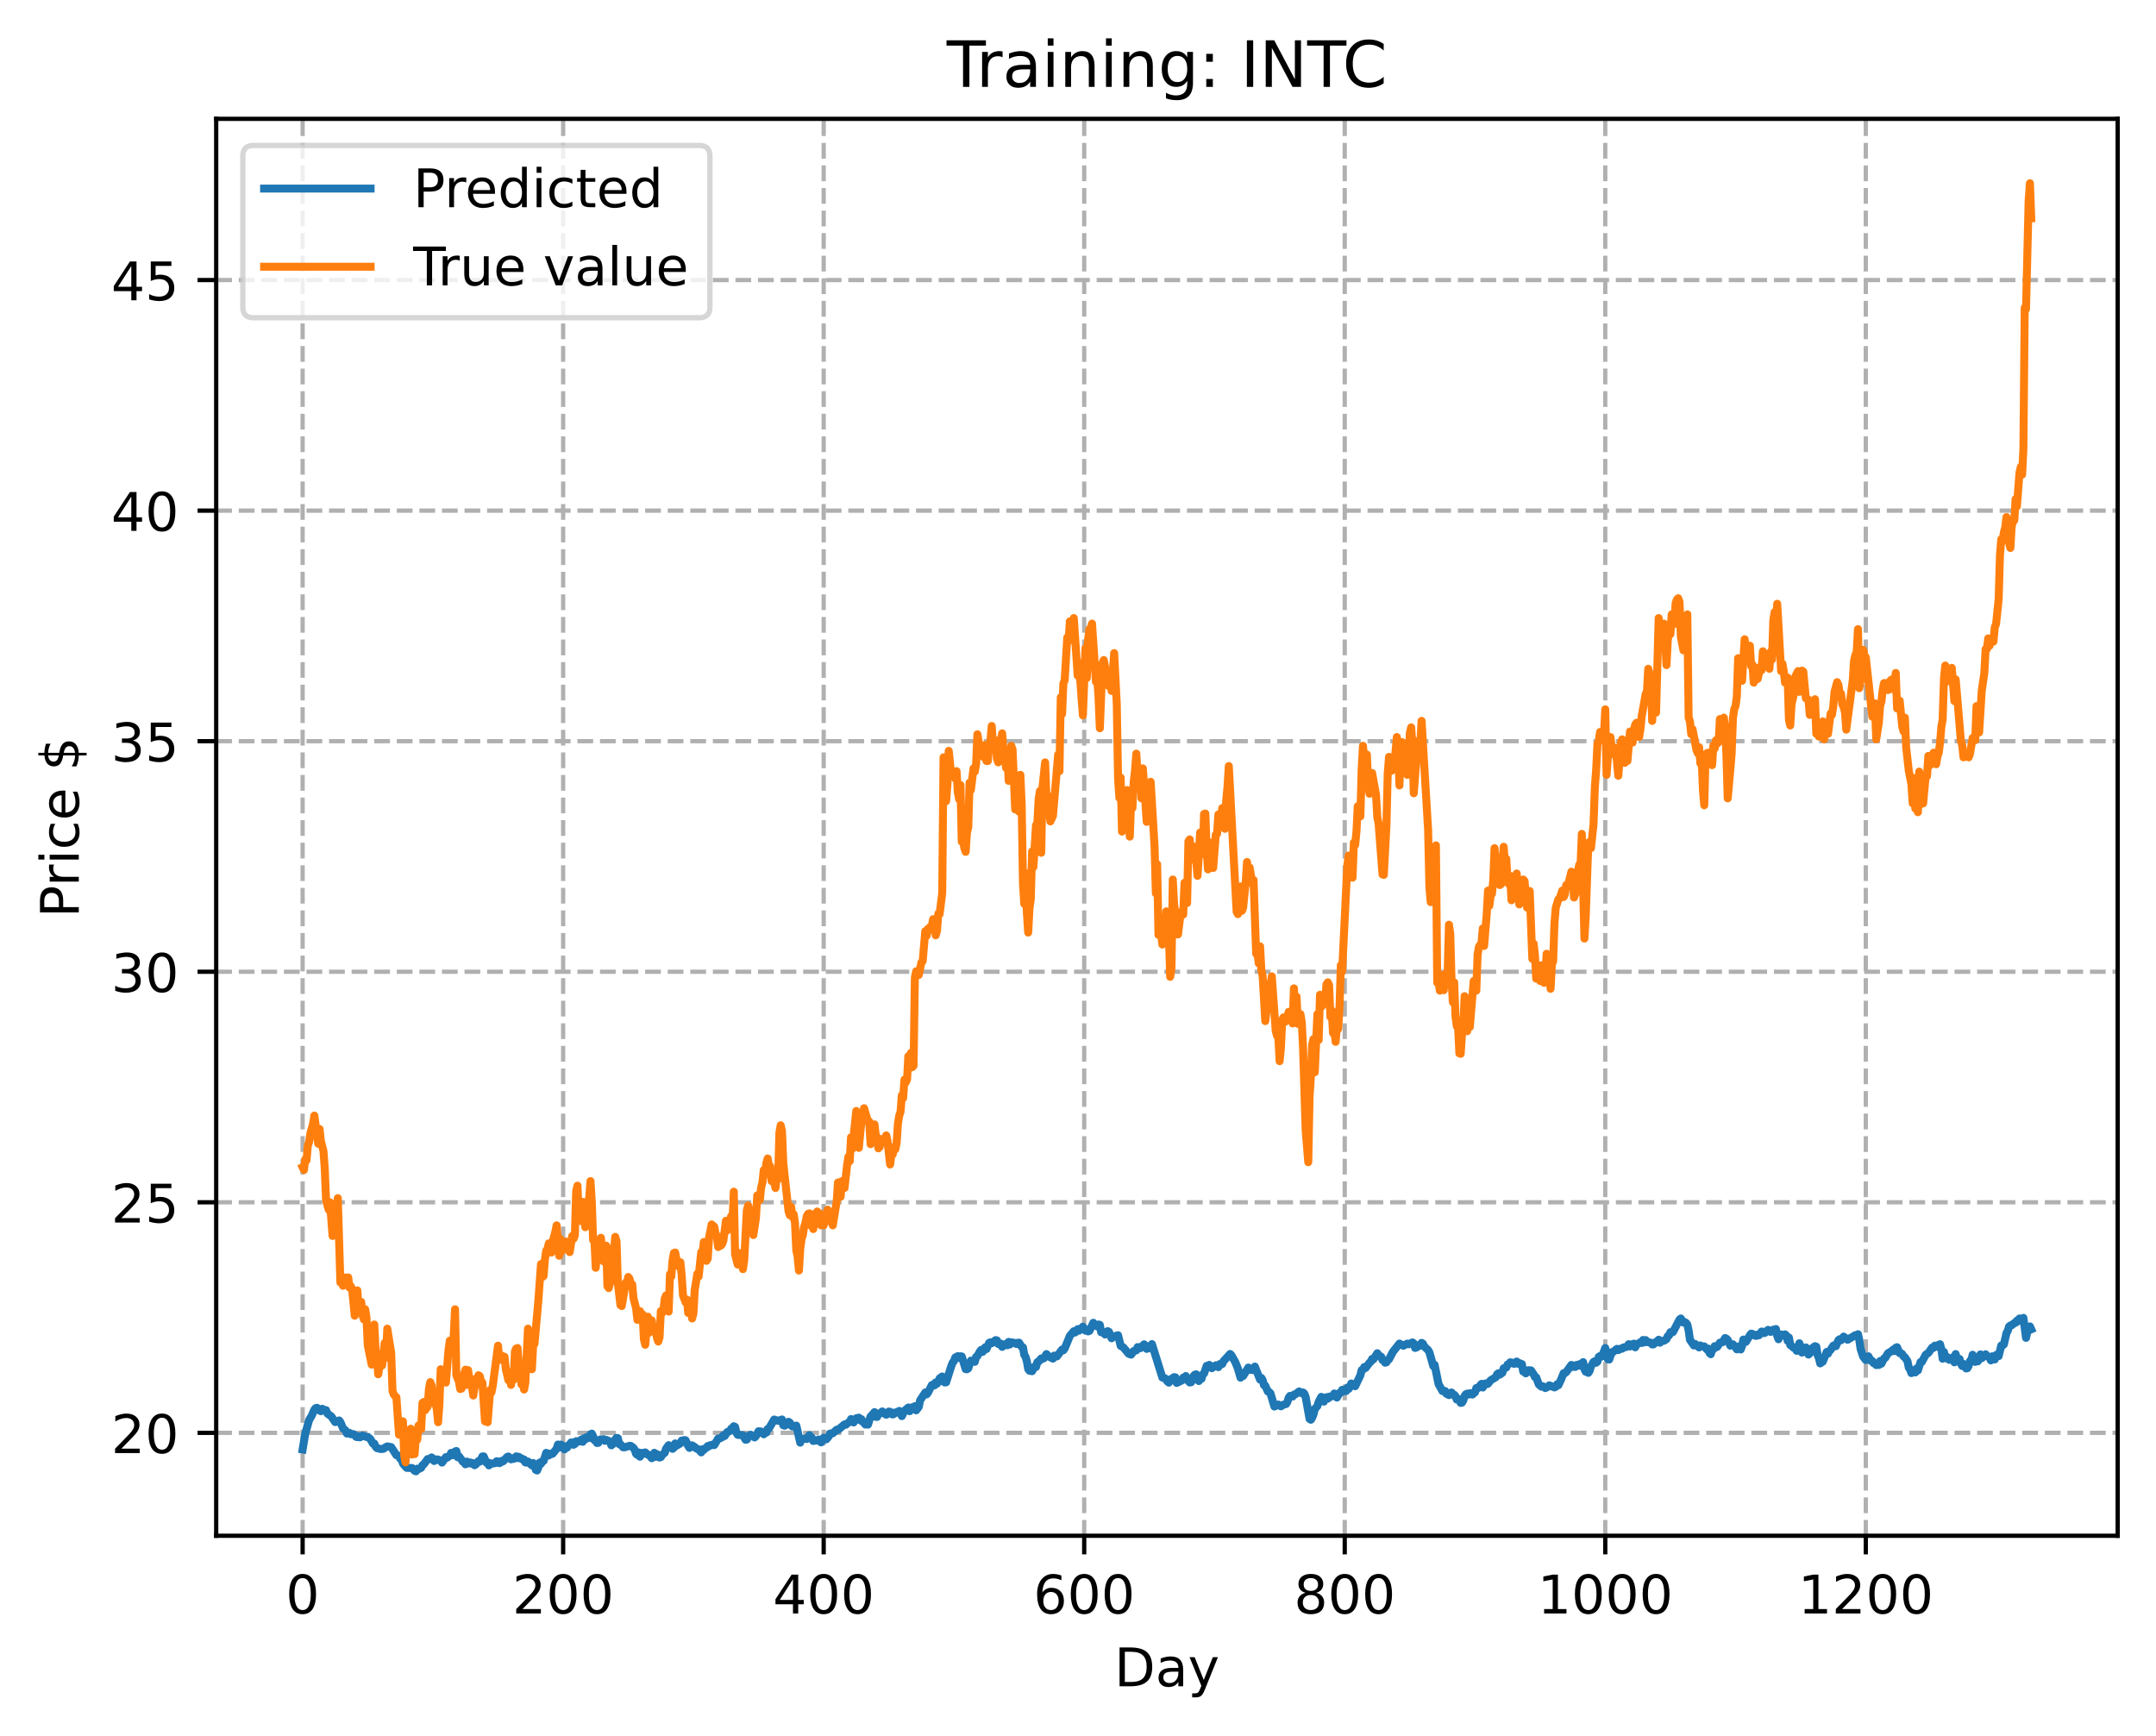 <?xml version="1.0" encoding="utf-8" standalone="no"?>
<!DOCTYPE svg PUBLIC "-//W3C//DTD SVG 1.1//EN"
  "http://www.w3.org/Graphics/SVG/1.1/DTD/svg11.dtd">
<!-- Created with matplotlib (https://matplotlib.org/) -->
<svg height="325.986pt" version="1.1" viewBox="0 0 404.923 325.986" width="404.923pt" xmlns="http://www.w3.org/2000/svg" xmlns:xlink="http://www.w3.org/1999/xlink">
 <defs>
  <style type="text/css">
*{stroke-linecap:butt;stroke-linejoin:round;}
  </style>
 </defs>
 <g id="figure_1">
  <g id="patch_1">
   <path d="M 0 325.986 
L 404.923 325.986 
L 404.923 0 
L 0 0 
z
" style="fill:#ffffff;"/>
  </g>
  <g id="axes_1">
   <g id="patch_2">
    <path d="M 40.603 288.43 
L 397.723 288.43 
L 397.723 22.318 
L 40.603 22.318 
z
" style="fill:#ffffff;"/>
   </g>
   <g id="matplotlib.axis_1">
    <g id="xtick_1">
     <g id="line2d_1">
      <path clip-path="url(#pcf1c6a29ae)" d="M 56.836 288.43 
L 56.836 22.318 
" style="fill:none;stroke:#b0b0b0;stroke-dasharray:2.96,1.28;stroke-dashoffset:0;stroke-width:0.8;"/>
     </g>
     <g id="line2d_2">
      <defs>
       <path d="M 0 0 
L 0 3.5 
" id="m5498b91d16" style="stroke:#000000;stroke-width:0.8;"/>
      </defs>
      <g>
       <use style="stroke:#000000;stroke-width:0.8;" x="56.836" xlink:href="#m5498b91d16" y="288.43"/>
      </g>
     </g>
     <g id="text_1">
      <!-- 0 -->
      <defs>
       <path d="M 31.781 66.406 
Q 24.172 66.406 20.328 58.906 
Q 16.5 51.422 16.5 36.375 
Q 16.5 21.391 20.328 13.891 
Q 24.172 6.391 31.781 6.391 
Q 39.453 6.391 43.281 13.891 
Q 47.125 21.391 47.125 36.375 
Q 47.125 51.422 43.281 58.906 
Q 39.453 66.406 31.781 66.406 
z
M 31.781 74.219 
Q 44.047 74.219 50.516 64.516 
Q 56.984 54.828 56.984 36.375 
Q 56.984 17.969 50.516 8.266 
Q 44.047 -1.422 31.781 -1.422 
Q 19.531 -1.422 13.062 8.266 
Q 6.594 17.969 6.594 36.375 
Q 6.594 54.828 13.062 64.516 
Q 19.531 74.219 31.781 74.219 
z
" id="DejaVuSans-48"/>
      </defs>
      <g transform="translate(53.655 303.029)scale(0.1 -0.1)">
       <use xlink:href="#DejaVuSans-48"/>
      </g>
     </g>
    </g>
    <g id="xtick_2">
     <g id="line2d_3">
      <path clip-path="url(#pcf1c6a29ae)" d="M 105.766 288.43 
L 105.766 22.318 
" style="fill:none;stroke:#b0b0b0;stroke-dasharray:2.96,1.28;stroke-dashoffset:0;stroke-width:0.8;"/>
     </g>
     <g id="line2d_4">
      <g>
       <use style="stroke:#000000;stroke-width:0.8;" x="105.766" xlink:href="#m5498b91d16" y="288.43"/>
      </g>
     </g>
     <g id="text_2">
      <!-- 200 -->
      <defs>
       <path d="M 19.188 8.297 
L 53.609 8.297 
L 53.609 0 
L 7.328 0 
L 7.328 8.297 
Q 12.938 14.109 22.625 23.891 
Q 32.328 33.688 34.812 36.531 
Q 39.547 41.844 41.422 45.531 
Q 43.312 49.219 43.312 52.781 
Q 43.312 58.594 39.234 62.25 
Q 35.156 65.922 28.609 65.922 
Q 23.969 65.922 18.812 64.312 
Q 13.672 62.703 7.812 59.422 
L 7.812 69.391 
Q 13.766 71.781 18.938 73 
Q 24.125 74.219 28.422 74.219 
Q 39.75 74.219 46.484 68.547 
Q 53.219 62.891 53.219 53.422 
Q 53.219 48.922 51.531 44.891 
Q 49.859 40.875 45.406 35.406 
Q 44.188 33.984 37.641 27.219 
Q 31.109 20.453 19.188 8.297 
z
" id="DejaVuSans-50"/>
      </defs>
      <g transform="translate(96.223 303.029)scale(0.1 -0.1)">
       <use xlink:href="#DejaVuSans-50"/>
       <use x="63.623" xlink:href="#DejaVuSans-48"/>
       <use x="127.246" xlink:href="#DejaVuSans-48"/>
      </g>
     </g>
    </g>
    <g id="xtick_3">
     <g id="line2d_5">
      <path clip-path="url(#pcf1c6a29ae)" d="M 154.697 288.43 
L 154.697 22.318 
" style="fill:none;stroke:#b0b0b0;stroke-dasharray:2.96,1.28;stroke-dashoffset:0;stroke-width:0.8;"/>
     </g>
     <g id="line2d_6">
      <g>
       <use style="stroke:#000000;stroke-width:0.8;" x="154.697" xlink:href="#m5498b91d16" y="288.43"/>
      </g>
     </g>
     <g id="text_3">
      <!-- 400 -->
      <defs>
       <path d="M 37.797 64.312 
L 12.891 25.391 
L 37.797 25.391 
z
M 35.203 72.906 
L 47.609 72.906 
L 47.609 25.391 
L 58.016 25.391 
L 58.016 17.188 
L 47.609 17.188 
L 47.609 0 
L 37.797 0 
L 37.797 17.188 
L 4.891 17.188 
L 4.891 26.703 
z
" id="DejaVuSans-52"/>
      </defs>
      <g transform="translate(145.153 303.029)scale(0.1 -0.1)">
       <use xlink:href="#DejaVuSans-52"/>
       <use x="63.623" xlink:href="#DejaVuSans-48"/>
       <use x="127.246" xlink:href="#DejaVuSans-48"/>
      </g>
     </g>
    </g>
    <g id="xtick_4">
     <g id="line2d_7">
      <path clip-path="url(#pcf1c6a29ae)" d="M 203.628 288.43 
L 203.628 22.318 
" style="fill:none;stroke:#b0b0b0;stroke-dasharray:2.96,1.28;stroke-dashoffset:0;stroke-width:0.8;"/>
     </g>
     <g id="line2d_8">
      <g>
       <use style="stroke:#000000;stroke-width:0.8;" x="203.628" xlink:href="#m5498b91d16" y="288.43"/>
      </g>
     </g>
     <g id="text_4">
      <!-- 600 -->
      <defs>
       <path d="M 33.016 40.375 
Q 26.375 40.375 22.484 35.828 
Q 18.609 31.297 18.609 23.391 
Q 18.609 15.531 22.484 10.953 
Q 26.375 6.391 33.016 6.391 
Q 39.656 6.391 43.531 10.953 
Q 47.406 15.531 47.406 23.391 
Q 47.406 31.297 43.531 35.828 
Q 39.656 40.375 33.016 40.375 
z
M 52.594 71.297 
L 52.594 62.312 
Q 48.875 64.062 45.094 64.984 
Q 41.312 65.922 37.594 65.922 
Q 27.828 65.922 22.672 59.328 
Q 17.531 52.734 16.797 39.406 
Q 19.672 43.656 24.016 45.922 
Q 28.375 48.188 33.594 48.188 
Q 44.578 48.188 50.953 41.516 
Q 57.328 34.859 57.328 23.391 
Q 57.328 12.156 50.688 5.359 
Q 44.047 -1.422 33.016 -1.422 
Q 20.359 -1.422 13.672 8.266 
Q 6.984 17.969 6.984 36.375 
Q 6.984 53.656 15.188 63.938 
Q 23.391 74.219 37.203 74.219 
Q 40.922 74.219 44.703 73.484 
Q 48.484 72.75 52.594 71.297 
z
" id="DejaVuSans-54"/>
      </defs>
      <g transform="translate(194.084 303.029)scale(0.1 -0.1)">
       <use xlink:href="#DejaVuSans-54"/>
       <use x="63.623" xlink:href="#DejaVuSans-48"/>
       <use x="127.246" xlink:href="#DejaVuSans-48"/>
      </g>
     </g>
    </g>
    <g id="xtick_5">
     <g id="line2d_9">
      <path clip-path="url(#pcf1c6a29ae)" d="M 252.558 288.43 
L 252.558 22.318 
" style="fill:none;stroke:#b0b0b0;stroke-dasharray:2.96,1.28;stroke-dashoffset:0;stroke-width:0.8;"/>
     </g>
     <g id="line2d_10">
      <g>
       <use style="stroke:#000000;stroke-width:0.8;" x="252.558" xlink:href="#m5498b91d16" y="288.43"/>
      </g>
     </g>
     <g id="text_5">
      <!-- 800 -->
      <defs>
       <path d="M 31.781 34.625 
Q 24.75 34.625 20.719 30.859 
Q 16.703 27.094 16.703 20.516 
Q 16.703 13.922 20.719 10.156 
Q 24.75 6.391 31.781 6.391 
Q 38.812 6.391 42.859 10.172 
Q 46.922 13.969 46.922 20.516 
Q 46.922 27.094 42.891 30.859 
Q 38.875 34.625 31.781 34.625 
z
M 21.922 38.812 
Q 15.578 40.375 12.031 44.719 
Q 8.5 49.078 8.5 55.328 
Q 8.5 64.062 14.719 69.141 
Q 20.953 74.219 31.781 74.219 
Q 42.672 74.219 48.875 69.141 
Q 55.078 64.062 55.078 55.328 
Q 55.078 49.078 51.531 44.719 
Q 48 40.375 41.703 38.812 
Q 48.828 37.156 52.797 32.312 
Q 56.781 27.484 56.781 20.516 
Q 56.781 9.906 50.312 4.234 
Q 43.844 -1.422 31.781 -1.422 
Q 19.734 -1.422 13.25 4.234 
Q 6.781 9.906 6.781 20.516 
Q 6.781 27.484 10.781 32.312 
Q 14.797 37.156 21.922 38.812 
z
M 18.312 54.391 
Q 18.312 48.734 21.844 45.562 
Q 25.391 42.391 31.781 42.391 
Q 38.141 42.391 41.719 45.562 
Q 45.312 48.734 45.312 54.391 
Q 45.312 60.062 41.719 63.234 
Q 38.141 66.406 31.781 66.406 
Q 25.391 66.406 21.844 63.234 
Q 18.312 60.062 18.312 54.391 
z
" id="DejaVuSans-56"/>
      </defs>
      <g transform="translate(243.015 303.029)scale(0.1 -0.1)">
       <use xlink:href="#DejaVuSans-56"/>
       <use x="63.623" xlink:href="#DejaVuSans-48"/>
       <use x="127.246" xlink:href="#DejaVuSans-48"/>
      </g>
     </g>
    </g>
    <g id="xtick_6">
     <g id="line2d_11">
      <path clip-path="url(#pcf1c6a29ae)" d="M 301.489 288.43 
L 301.489 22.318 
" style="fill:none;stroke:#b0b0b0;stroke-dasharray:2.96,1.28;stroke-dashoffset:0;stroke-width:0.8;"/>
     </g>
     <g id="line2d_12">
      <g>
       <use style="stroke:#000000;stroke-width:0.8;" x="301.489" xlink:href="#m5498b91d16" y="288.43"/>
      </g>
     </g>
     <g id="text_6">
      <!-- 1000 -->
      <defs>
       <path d="M 12.406 8.297 
L 28.516 8.297 
L 28.516 63.922 
L 10.984 60.406 
L 10.984 69.391 
L 28.422 72.906 
L 38.281 72.906 
L 38.281 8.297 
L 54.391 8.297 
L 54.391 0 
L 12.406 0 
z
" id="DejaVuSans-49"/>
      </defs>
      <g transform="translate(288.764 303.029)scale(0.1 -0.1)">
       <use xlink:href="#DejaVuSans-49"/>
       <use x="63.623" xlink:href="#DejaVuSans-48"/>
       <use x="127.246" xlink:href="#DejaVuSans-48"/>
       <use x="190.869" xlink:href="#DejaVuSans-48"/>
      </g>
     </g>
    </g>
    <g id="xtick_7">
     <g id="line2d_13">
      <path clip-path="url(#pcf1c6a29ae)" d="M 350.419 288.43 
L 350.419 22.318 
" style="fill:none;stroke:#b0b0b0;stroke-dasharray:2.96,1.28;stroke-dashoffset:0;stroke-width:0.8;"/>
     </g>
     <g id="line2d_14">
      <g>
       <use style="stroke:#000000;stroke-width:0.8;" x="350.419" xlink:href="#m5498b91d16" y="288.43"/>
      </g>
     </g>
     <g id="text_7">
      <!-- 1200 -->
      <g transform="translate(337.694 303.029)scale(0.1 -0.1)">
       <use xlink:href="#DejaVuSans-49"/>
       <use x="63.623" xlink:href="#DejaVuSans-50"/>
       <use x="127.246" xlink:href="#DejaVuSans-48"/>
       <use x="190.869" xlink:href="#DejaVuSans-48"/>
      </g>
     </g>
    </g>
    <g id="text_8">
     <!-- Day -->
     <defs>
      <path d="M 19.672 64.797 
L 19.672 8.109 
L 31.594 8.109 
Q 46.688 8.109 53.688 14.938 
Q 60.688 21.781 60.688 36.531 
Q 60.688 51.172 53.688 57.984 
Q 46.688 64.797 31.594 64.797 
z
M 9.812 72.906 
L 30.078 72.906 
Q 51.266 72.906 61.172 64.094 
Q 71.094 55.281 71.094 36.531 
Q 71.094 17.672 61.125 8.828 
Q 51.172 0 30.078 0 
L 9.812 0 
z
" id="DejaVuSans-68"/>
      <path d="M 34.281 27.484 
Q 23.391 27.484 19.188 25 
Q 14.984 22.516 14.984 16.5 
Q 14.984 11.719 18.141 8.906 
Q 21.297 6.109 26.703 6.109 
Q 34.188 6.109 38.703 11.406 
Q 43.219 16.703 43.219 25.484 
L 43.219 27.484 
z
M 52.203 31.203 
L 52.203 0 
L 43.219 0 
L 43.219 8.297 
Q 40.141 3.328 35.547 0.953 
Q 30.953 -1.422 24.312 -1.422 
Q 15.922 -1.422 10.953 3.297 
Q 6 8.016 6 15.922 
Q 6 25.141 12.172 29.828 
Q 18.359 34.516 30.609 34.516 
L 43.219 34.516 
L 43.219 35.406 
Q 43.219 41.609 39.141 45 
Q 35.062 48.391 27.688 48.391 
Q 23 48.391 18.547 47.266 
Q 14.109 46.141 10.016 43.891 
L 10.016 52.203 
Q 14.938 54.109 19.578 55.047 
Q 24.219 56 28.609 56 
Q 40.484 56 46.344 49.844 
Q 52.203 43.703 52.203 31.203 
z
" id="DejaVuSans-97"/>
      <path d="M 32.172 -5.078 
Q 28.375 -14.844 24.75 -17.812 
Q 21.141 -20.797 15.094 -20.797 
L 7.906 -20.797 
L 7.906 -13.281 
L 13.188 -13.281 
Q 16.891 -13.281 18.938 -11.516 
Q 21 -9.766 23.484 -3.219 
L 25.094 0.875 
L 2.984 54.688 
L 12.5 54.688 
L 29.594 11.922 
L 46.688 54.688 
L 56.203 54.688 
z
" id="DejaVuSans-121"/>
     </defs>
     <g transform="translate(209.29 316.707)scale(0.1 -0.1)">
      <use xlink:href="#DejaVuSans-68"/>
      <use x="77.002" xlink:href="#DejaVuSans-97"/>
      <use x="138.281" xlink:href="#DejaVuSans-121"/>
     </g>
    </g>
   </g>
   <g id="matplotlib.axis_2">
    <g id="ytick_1">
     <g id="line2d_15">
      <path clip-path="url(#pcf1c6a29ae)" d="M 40.603 269.109 
L 397.723 269.109 
" style="fill:none;stroke:#b0b0b0;stroke-dasharray:2.96,1.28;stroke-dashoffset:0;stroke-width:0.8;"/>
     </g>
     <g id="line2d_16">
      <defs>
       <path d="M 0 0 
L -3.5 0 
" id="m0ea62327ea" style="stroke:#000000;stroke-width:0.8;"/>
      </defs>
      <g>
       <use style="stroke:#000000;stroke-width:0.8;" x="40.603" xlink:href="#m0ea62327ea" y="269.109"/>
      </g>
     </g>
     <g id="text_9">
      <!-- 20 -->
      <g transform="translate(20.878 272.908)scale(0.1 -0.1)">
       <use xlink:href="#DejaVuSans-50"/>
       <use x="63.623" xlink:href="#DejaVuSans-48"/>
      </g>
     </g>
    </g>
    <g id="ytick_2">
     <g id="line2d_17">
      <path clip-path="url(#pcf1c6a29ae)" d="M 40.603 225.807 
L 397.723 225.807 
" style="fill:none;stroke:#b0b0b0;stroke-dasharray:2.96,1.28;stroke-dashoffset:0;stroke-width:0.8;"/>
     </g>
     <g id="line2d_18">
      <g>
       <use style="stroke:#000000;stroke-width:0.8;" x="40.603" xlink:href="#m0ea62327ea" y="225.807"/>
      </g>
     </g>
     <g id="text_10">
      <!-- 25 -->
      <defs>
       <path d="M 10.797 72.906 
L 49.516 72.906 
L 49.516 64.594 
L 19.828 64.594 
L 19.828 46.734 
Q 21.969 47.469 24.109 47.828 
Q 26.266 48.188 28.422 48.188 
Q 40.625 48.188 47.75 41.5 
Q 54.891 34.812 54.891 23.391 
Q 54.891 11.625 47.562 5.094 
Q 40.234 -1.422 26.906 -1.422 
Q 22.312 -1.422 17.547 -0.641 
Q 12.797 0.141 7.719 1.703 
L 7.719 11.625 
Q 12.109 9.234 16.797 8.062 
Q 21.484 6.891 26.703 6.891 
Q 35.156 6.891 40.078 11.328 
Q 45.016 15.766 45.016 23.391 
Q 45.016 31 40.078 35.438 
Q 35.156 39.891 26.703 39.891 
Q 22.75 39.891 18.812 39.016 
Q 14.891 38.141 10.797 36.281 
z
" id="DejaVuSans-53"/>
      </defs>
      <g transform="translate(20.878 229.607)scale(0.1 -0.1)">
       <use xlink:href="#DejaVuSans-50"/>
       <use x="63.623" xlink:href="#DejaVuSans-53"/>
      </g>
     </g>
    </g>
    <g id="ytick_3">
     <g id="line2d_19">
      <path clip-path="url(#pcf1c6a29ae)" d="M 40.603 182.506 
L 397.723 182.506 
" style="fill:none;stroke:#b0b0b0;stroke-dasharray:2.96,1.28;stroke-dashoffset:0;stroke-width:0.8;"/>
     </g>
     <g id="line2d_20">
      <g>
       <use style="stroke:#000000;stroke-width:0.8;" x="40.603" xlink:href="#m0ea62327ea" y="182.506"/>
      </g>
     </g>
     <g id="text_11">
      <!-- 30 -->
      <defs>
       <path d="M 40.578 39.312 
Q 47.656 37.797 51.625 33 
Q 55.609 28.219 55.609 21.188 
Q 55.609 10.406 48.188 4.484 
Q 40.766 -1.422 27.094 -1.422 
Q 22.516 -1.422 17.656 -0.516 
Q 12.797 0.391 7.625 2.203 
L 7.625 11.719 
Q 11.719 9.328 16.594 8.109 
Q 21.484 6.891 26.812 6.891 
Q 36.078 6.891 40.938 10.547 
Q 45.797 14.203 45.797 21.188 
Q 45.797 27.641 41.281 31.266 
Q 36.766 34.906 28.719 34.906 
L 20.219 34.906 
L 20.219 43.016 
L 29.109 43.016 
Q 36.375 43.016 40.234 45.922 
Q 44.094 48.828 44.094 54.297 
Q 44.094 59.906 40.109 62.906 
Q 36.141 65.922 28.719 65.922 
Q 24.656 65.922 20.016 65.031 
Q 15.375 64.156 9.812 62.312 
L 9.812 71.094 
Q 15.438 72.656 20.344 73.438 
Q 25.25 74.219 29.594 74.219 
Q 40.828 74.219 47.359 69.109 
Q 53.906 64.016 53.906 55.328 
Q 53.906 49.266 50.438 45.094 
Q 46.969 40.922 40.578 39.312 
z
" id="DejaVuSans-51"/>
      </defs>
      <g transform="translate(20.878 186.305)scale(0.1 -0.1)">
       <use xlink:href="#DejaVuSans-51"/>
       <use x="63.623" xlink:href="#DejaVuSans-48"/>
      </g>
     </g>
    </g>
    <g id="ytick_4">
     <g id="line2d_21">
      <path clip-path="url(#pcf1c6a29ae)" d="M 40.603 139.204 
L 397.723 139.204 
" style="fill:none;stroke:#b0b0b0;stroke-dasharray:2.96,1.28;stroke-dashoffset:0;stroke-width:0.8;"/>
     </g>
     <g id="line2d_22">
      <g>
       <use style="stroke:#000000;stroke-width:0.8;" x="40.603" xlink:href="#m0ea62327ea" y="139.204"/>
      </g>
     </g>
     <g id="text_12">
      <!-- 35 -->
      <g transform="translate(20.878 143.003)scale(0.1 -0.1)">
       <use xlink:href="#DejaVuSans-51"/>
       <use x="63.623" xlink:href="#DejaVuSans-53"/>
      </g>
     </g>
    </g>
    <g id="ytick_5">
     <g id="line2d_23">
      <path clip-path="url(#pcf1c6a29ae)" d="M 40.603 95.902 
L 397.723 95.902 
" style="fill:none;stroke:#b0b0b0;stroke-dasharray:2.96,1.28;stroke-dashoffset:0;stroke-width:0.8;"/>
     </g>
     <g id="line2d_24">
      <g>
       <use style="stroke:#000000;stroke-width:0.8;" x="40.603" xlink:href="#m0ea62327ea" y="95.902"/>
      </g>
     </g>
     <g id="text_13">
      <!-- 40 -->
      <g transform="translate(20.878 99.702)scale(0.1 -0.1)">
       <use xlink:href="#DejaVuSans-52"/>
       <use x="63.623" xlink:href="#DejaVuSans-48"/>
      </g>
     </g>
    </g>
    <g id="ytick_6">
     <g id="line2d_25">
      <path clip-path="url(#pcf1c6a29ae)" d="M 40.603 52.601 
L 397.723 52.601 
" style="fill:none;stroke:#b0b0b0;stroke-dasharray:2.96,1.28;stroke-dashoffset:0;stroke-width:0.8;"/>
     </g>
     <g id="line2d_26">
      <g>
       <use style="stroke:#000000;stroke-width:0.8;" x="40.603" xlink:href="#m0ea62327ea" y="52.601"/>
      </g>
     </g>
     <g id="text_14">
      <!-- 45 -->
      <g transform="translate(20.878 56.4)scale(0.1 -0.1)">
       <use xlink:href="#DejaVuSans-52"/>
       <use x="63.623" xlink:href="#DejaVuSans-53"/>
      </g>
     </g>
    </g>
    <g id="text_15">
     <!-- Price $ -->
     <defs>
      <path d="M 19.672 64.797 
L 19.672 37.406 
L 32.078 37.406 
Q 38.969 37.406 42.719 40.969 
Q 46.484 44.531 46.484 51.125 
Q 46.484 57.672 42.719 61.234 
Q 38.969 64.797 32.078 64.797 
z
M 9.812 72.906 
L 32.078 72.906 
Q 44.344 72.906 50.609 67.359 
Q 56.891 61.812 56.891 51.125 
Q 56.891 40.328 50.609 34.812 
Q 44.344 29.297 32.078 29.297 
L 19.672 29.297 
L 19.672 0 
L 9.812 0 
z
" id="DejaVuSans-80"/>
      <path d="M 41.109 46.297 
Q 39.594 47.172 37.812 47.578 
Q 36.031 48 33.891 48 
Q 26.266 48 22.188 43.047 
Q 18.109 38.094 18.109 28.812 
L 18.109 0 
L 9.078 0 
L 9.078 54.688 
L 18.109 54.688 
L 18.109 46.188 
Q 20.953 51.172 25.484 53.578 
Q 30.031 56 36.531 56 
Q 37.453 56 38.578 55.875 
Q 39.703 55.766 41.062 55.516 
z
" id="DejaVuSans-114"/>
      <path d="M 9.422 54.688 
L 18.406 54.688 
L 18.406 0 
L 9.422 0 
z
M 9.422 75.984 
L 18.406 75.984 
L 18.406 64.594 
L 9.422 64.594 
z
" id="DejaVuSans-105"/>
      <path d="M 48.781 52.594 
L 48.781 44.188 
Q 44.969 46.297 41.141 47.344 
Q 37.312 48.391 33.406 48.391 
Q 24.656 48.391 19.812 42.844 
Q 14.984 37.312 14.984 27.297 
Q 14.984 17.281 19.812 11.734 
Q 24.656 6.203 33.406 6.203 
Q 37.312 6.203 41.141 7.25 
Q 44.969 8.297 48.781 10.406 
L 48.781 2.094 
Q 45.016 0.344 40.984 -0.531 
Q 36.969 -1.422 32.422 -1.422 
Q 20.062 -1.422 12.781 6.344 
Q 5.516 14.109 5.516 27.297 
Q 5.516 40.672 12.859 48.328 
Q 20.219 56 33.016 56 
Q 37.156 56 41.109 55.141 
Q 45.062 54.297 48.781 52.594 
z
" id="DejaVuSans-99"/>
      <path d="M 56.203 29.594 
L 56.203 25.203 
L 14.891 25.203 
Q 15.484 15.922 20.484 11.062 
Q 25.484 6.203 34.422 6.203 
Q 39.594 6.203 44.453 7.469 
Q 49.312 8.734 54.109 11.281 
L 54.109 2.781 
Q 49.266 0.734 44.188 -0.344 
Q 39.109 -1.422 33.891 -1.422 
Q 20.797 -1.422 13.156 6.188 
Q 5.516 13.812 5.516 26.812 
Q 5.516 40.234 12.766 48.109 
Q 20.016 56 32.328 56 
Q 43.359 56 49.781 48.891 
Q 56.203 41.797 56.203 29.594 
z
M 47.219 32.234 
Q 47.125 39.594 43.094 43.984 
Q 39.062 48.391 32.422 48.391 
Q 24.906 48.391 20.391 44.141 
Q 15.875 39.891 15.188 32.172 
z
" id="DejaVuSans-101"/>
      <path id="DejaVuSans-32"/>
      <path d="M 33.797 -14.703 
L 28.906 -14.703 
L 28.859 0 
Q 23.734 0.094 18.609 1.188 
Q 13.484 2.297 8.297 4.5 
L 8.297 13.281 
Q 13.281 10.156 18.375 8.562 
Q 23.484 6.984 28.906 6.938 
L 28.906 29.203 
Q 18.109 30.953 13.203 35.156 
Q 8.297 39.359 8.297 46.688 
Q 8.297 54.641 13.625 59.219 
Q 18.953 63.812 28.906 64.5 
L 28.906 75.984 
L 33.797 75.984 
L 33.797 64.656 
Q 38.328 64.453 42.578 63.688 
Q 46.828 62.938 50.875 61.625 
L 50.875 53.078 
Q 46.828 55.125 42.547 56.25 
Q 38.281 57.375 33.797 57.562 
L 33.797 36.719 
Q 44.875 35.016 50.094 30.609 
Q 55.328 26.219 55.328 18.609 
Q 55.328 10.359 49.781 5.594 
Q 44.234 0.828 33.797 0.094 
z
M 28.906 37.594 
L 28.906 57.625 
Q 23.25 56.984 20.266 54.391 
Q 17.281 51.812 17.281 47.516 
Q 17.281 43.312 20.031 40.969 
Q 22.797 38.625 28.906 37.594 
z
M 33.797 28.219 
L 33.797 7.078 
Q 39.984 7.906 43.141 10.594 
Q 46.297 13.281 46.297 17.672 
Q 46.297 21.969 43.281 24.5 
Q 40.281 27.047 33.797 28.219 
z
" id="DejaVuSans-36"/>
     </defs>
     <g transform="translate(14.798 172.342)rotate(-90)scale(0.1 -0.1)">
      <use xlink:href="#DejaVuSans-80"/>
      <use x="58.553" xlink:href="#DejaVuSans-114"/>
      <use x="99.666" xlink:href="#DejaVuSans-105"/>
      <use x="127.449" xlink:href="#DejaVuSans-99"/>
      <use x="182.43" xlink:href="#DejaVuSans-101"/>
      <use x="243.953" xlink:href="#DejaVuSans-32"/>
      <use x="275.74" xlink:href="#DejaVuSans-36"/>
     </g>
    </g>
   </g>
   <g id="line2d_27">
    <path clip-path="url(#pcf1c6a29ae)" d="M 56.836 272.229 
L 57.325 269.277 
L 58.059 266.695 
L 58.548 265.876 
L 59.038 264.747 
L 59.282 264.469 
L 59.527 264.401 
L 60.016 264.911 
L 60.261 265.046 
L 60.506 264.586 
L 60.995 264.836 
L 61.24 264.842 
L 61.484 265.479 
L 62.218 266.009 
L 62.952 267.087 
L 63.197 266.988 
L 63.441 267.044 
L 63.686 266.782 
L 63.931 267.093 
L 64.42 268.254 
L 64.909 268.668 
L 65.154 269.239 
L 65.643 269.112 
L 65.888 269.361 
L 66.377 269.346 
L 66.622 269.518 
L 66.867 269.849 
L 67.111 269.912 
L 67.356 269.742 
L 67.601 269.953 
L 68.09 269.613 
L 68.824 269.885 
L 69.069 269.86 
L 69.558 270.277 
L 70.047 271.135 
L 70.292 271.112 
L 70.536 271.688 
L 70.781 271.966 
L 71.515 272.149 
L 72.004 272.106 
L 72.494 271.759 
L 72.738 271.652 
L 73.472 271.786 
L 74.451 273.303 
L 74.696 273.33 
L 74.94 273.535 
L 75.185 273.992 
L 75.429 274.064 
L 75.674 274.871 
L 76.163 275.447 
L 76.408 275.69 
L 77.387 275.713 
L 77.876 276.236 
L 78.121 276.334 
L 78.365 275.841 
L 78.61 275.927 
L 79.099 275.682 
L 79.344 275.189 
L 79.589 275.023 
L 80.323 274.028 
L 80.812 274.016 
L 81.056 273.721 
L 81.301 273.961 
L 81.546 274.396 
L 81.79 274.086 
L 82.28 274.119 
L 82.524 274.263 
L 82.769 274.275 
L 83.014 274.7 
L 83.748 273.659 
L 83.992 273.761 
L 84.482 273.389 
L 84.726 272.874 
L 84.971 273.303 
L 85.216 273.14 
L 85.46 272.618 
L 85.705 272.518 
L 85.95 273.679 
L 86.194 273.511 
L 86.684 274.164 
L 86.928 274.533 
L 87.173 274.577 
L 87.417 275.018 
L 87.662 274.514 
L 87.907 274.592 
L 88.151 274.849 
L 88.396 274.682 
L 88.641 274.915 
L 88.885 274.806 
L 89.13 275.186 
L 89.375 275.033 
L 89.864 274.407 
L 90.109 274.519 
L 90.598 273.541 
L 90.843 273.527 
L 91.332 274.697 
L 91.577 274.658 
L 91.821 275.216 
L 92.066 274.801 
L 92.311 274.912 
L 93.044 274.777 
L 93.289 274.435 
L 93.534 274.481 
L 93.778 274.801 
L 94.023 274.683 
L 94.268 274.353 
L 94.512 274.446 
L 95.246 273.632 
L 95.491 273.556 
L 95.98 274.082 
L 96.225 273.897 
L 96.47 273.999 
L 96.959 273.519 
L 97.204 273.853 
L 97.448 273.612 
L 97.693 273.904 
L 97.938 273.894 
L 98.182 274.14 
L 98.427 274.116 
L 98.672 274.667 
L 98.916 274.703 
L 99.161 274.495 
L 99.895 275.219 
L 100.139 274.777 
L 100.384 275.057 
L 100.629 276.058 
L 100.873 276.179 
L 101.118 275.594 
L 101.363 274.695 
L 101.607 274.916 
L 101.852 274.429 
L 102.097 274.382 
L 102.586 272.863 
L 102.831 273.307 
L 103.075 273.346 
L 103.32 273.015 
L 103.565 273.1 
L 103.809 273.008 
L 104.543 272.088 
L 104.788 271.309 
L 105.032 271.865 
L 105.277 271.315 
L 105.522 271.396 
L 105.766 271.976 
L 106.011 272.214 
L 106.256 271.7 
L 106.5 271.886 
L 106.745 271.459 
L 106.99 271.351 
L 107.234 270.926 
L 107.479 270.918 
L 107.724 271.347 
L 107.968 271.198 
L 108.213 270.677 
L 108.702 270.749 
L 109.192 270.364 
L 109.436 270.79 
L 109.681 270.128 
L 109.926 270.335 
L 110.17 269.913 
L 110.66 270.068 
L 110.904 269.38 
L 111.149 269.248 
L 111.393 269.745 
L 111.638 270.498 
L 111.883 270.595 
L 112.127 271.016 
L 112.372 270.986 
L 112.617 270.418 
L 112.861 270.328 
L 113.106 270.407 
L 113.351 270.292 
L 113.595 270.609 
L 113.84 270.426 
L 114.329 270.627 
L 114.574 270.826 
L 114.819 271.454 
L 115.063 271.252 
L 115.553 270.331 
L 115.797 270.046 
L 116.042 270.107 
L 116.287 271.227 
L 116.531 271.268 
L 117.02 271.813 
L 117.265 271.84 
L 118.244 271.544 
L 118.488 271.564 
L 118.978 271.933 
L 119.222 272.321 
L 119.467 273.051 
L 119.712 273.255 
L 119.956 272.788 
L 120.201 273.593 
L 120.69 272.866 
L 120.935 273.016 
L 121.18 272.78 
L 121.669 273.217 
L 121.914 273.278 
L 122.403 273.875 
L 122.892 272.854 
L 123.137 273.615 
L 123.381 273.103 
L 123.871 273.747 
L 124.115 273.663 
L 124.36 273.253 
L 124.849 272.842 
L 125.094 272.077 
L 125.583 271.421 
L 126.317 272.111 
L 126.562 271.893 
L 126.807 271.096 
L 127.051 271.519 
L 127.785 271.086 
L 128.03 270.558 
L 128.275 270.581 
L 128.519 270.462 
L 128.764 270.514 
L 129.253 271.575 
L 129.498 271.938 
L 129.742 271.451 
L 129.987 271.461 
L 130.476 271.767 
L 130.721 272.018 
L 131.21 272.217 
L 131.7 272.775 
L 131.944 272.186 
L 132.189 272.307 
L 132.434 272.021 
L 132.678 271.916 
L 132.923 271.584 
L 133.168 271.625 
L 133.412 271.416 
L 133.657 271.429 
L 133.902 271.288 
L 134.146 271.408 
L 134.88 270.177 
L 135.125 270.178 
L 135.614 269.942 
L 135.859 269.554 
L 136.103 269.702 
L 136.593 268.952 
L 137.082 268.779 
L 137.327 268.321 
L 137.571 268.174 
L 137.816 267.867 
L 138.061 267.994 
L 138.305 269.096 
L 138.55 269.483 
L 139.529 269.538 
L 140.018 270.397 
L 140.263 270.369 
L 140.752 269.579 
L 140.996 269.462 
L 141.241 269.696 
L 141.486 269.685 
L 141.73 269.971 
L 141.975 269.725 
L 142.464 268.805 
L 142.954 268.855 
L 143.198 268.989 
L 143.443 269.378 
L 143.688 269.079 
L 143.932 269.065 
L 144.177 268.365 
L 144.422 268.294 
L 145.4 266.608 
L 146.134 266.853 
L 146.624 266.68 
L 146.868 266.597 
L 147.113 267.686 
L 147.357 267.769 
L 147.847 267.47 
L 148.091 267.03 
L 148.336 267.177 
L 148.581 267.709 
L 148.825 267.92 
L 149.559 267.747 
L 150.293 270.954 
L 150.538 270.296 
L 151.272 270.194 
L 151.517 270.268 
L 152.006 269.543 
L 152.495 270.067 
L 152.74 270.635 
L 153.229 270.505 
L 153.474 270.574 
L 153.718 270.358 
L 154.208 270.897 
L 154.697 270.02 
L 154.942 270.307 
L 155.186 270.327 
L 155.676 269.748 
L 155.92 269.234 
L 156.41 269.189 
L 157.144 268.513 
L 157.388 268.554 
L 158.612 267.522 
L 158.856 267.586 
L 159.345 267.157 
L 159.59 267.078 
L 159.835 266.519 
L 160.324 267.155 
L 160.813 266.375 
L 161.303 266.255 
L 161.547 266.742 
L 161.792 266.546 
L 162.037 267.051 
L 162.281 267.204 
L 162.526 267.551 
L 162.771 267.269 
L 163.015 267.564 
L 163.505 266.024 
L 163.749 265.809 
L 164.239 265.217 
L 164.483 266.106 
L 164.728 266.118 
L 164.972 265.501 
L 165.217 265.51 
L 165.706 265.09 
L 166.196 265.555 
L 166.44 265.703 
L 166.685 265.576 
L 166.93 265.113 
L 167.174 265.152 
L 167.419 265.538 
L 167.664 265.662 
L 167.908 265.549 
L 168.153 265.271 
L 168.398 265.317 
L 168.887 264.984 
L 169.132 265.337 
L 169.376 265.967 
L 169.866 264.966 
L 170.6 264.344 
L 170.844 265.041 
L 171.333 264.306 
L 171.578 264.261 
L 171.823 264.099 
L 172.067 264.877 
L 172.557 264.238 
L 172.801 263.019 
L 173.78 261.526 
L 174.025 261.887 
L 174.269 261.588 
L 175.003 260.143 
L 175.248 260.032 
L 175.493 260.197 
L 175.737 259.633 
L 175.982 259.877 
L 176.227 259.487 
L 176.471 258.873 
L 176.96 258.523 
L 177.205 259.486 
L 177.45 259.642 
L 177.694 259.615 
L 178.673 256.553 
L 178.918 255.935 
L 179.162 255.636 
L 179.407 254.958 
L 179.896 254.699 
L 180.141 255.034 
L 180.386 254.724 
L 180.63 254.758 
L 181.364 257.143 
L 181.609 257.167 
L 181.854 257.002 
L 182.343 255.546 
L 182.832 255.727 
L 183.077 255.771 
L 183.321 254.833 
L 183.566 254.69 
L 184.055 253.782 
L 184.3 253.51 
L 184.545 253.901 
L 184.789 253.595 
L 185.034 253.039 
L 185.279 253.364 
L 185.768 252.213 
L 186.013 252.096 
L 186.257 252.272 
L 186.991 251.69 
L 187.236 251.744 
L 187.481 252.415 
L 187.725 252.442 
L 187.97 252.347 
L 188.215 252.962 
L 188.948 252.385 
L 189.193 252.651 
L 189.438 252.025 
L 189.682 252.509 
L 189.927 252.103 
L 190.661 252.236 
L 190.906 252.425 
L 191.15 252.189 
L 191.395 252.171 
L 191.884 252.962 
L 192.129 253.056 
L 192.374 254.476 
L 192.618 254.843 
L 192.863 255.696 
L 193.108 257.129 
L 193.352 257.447 
L 193.842 257.532 
L 194.331 256.626 
L 194.575 256.74 
L 194.82 255.838 
L 195.065 255.723 
L 195.554 255.137 
L 195.799 255.209 
L 196.043 255.109 
L 196.533 254.317 
L 197.022 254.798 
L 197.756 255.166 
L 198.001 254.601 
L 198.245 254.796 
L 198.49 254.761 
L 199.469 253.466 
L 199.713 253.607 
L 199.958 253.268 
L 200.936 250.891 
L 201.67 250.019 
L 201.915 250.268 
L 202.404 249.634 
L 202.649 249.914 
L 202.894 249.535 
L 203.138 249.468 
L 203.383 249.168 
L 203.872 249.921 
L 204.117 249.743 
L 204.362 250.058 
L 204.606 249.963 
L 205.34 248.436 
L 205.585 248.782 
L 205.83 248.827 
L 206.074 249.12 
L 206.319 248.759 
L 206.563 248.824 
L 206.808 250.212 
L 207.053 250.189 
L 207.297 250.332 
L 207.542 250.636 
L 207.787 250.146 
L 208.031 250.01 
L 208.276 250.136 
L 208.765 251.346 
L 209.01 251.034 
L 209.255 251.045 
L 209.744 250.818 
L 209.989 250.781 
L 210.478 252.773 
L 210.967 253.04 
L 211.946 254.225 
L 212.435 254.422 
L 212.924 253.741 
L 213.414 253.617 
L 213.658 253.001 
L 214.148 253.212 
L 214.392 252.88 
L 214.637 252.787 
L 214.882 252.48 
L 215.126 252.772 
L 215.371 253.339 
L 215.616 253.193 
L 215.86 253.227 
L 216.105 252.701 
L 216.35 252.44 
L 218.307 258.726 
L 218.796 258.855 
L 219.285 259.481 
L 219.53 259.676 
L 219.775 259.17 
L 220.019 258.933 
L 220.264 258.97 
L 220.509 258.644 
L 220.753 258.69 
L 220.998 259.728 
L 221.977 259.255 
L 222.221 258.742 
L 222.466 258.701 
L 222.711 258.442 
L 222.955 259.124 
L 223.445 259.65 
L 223.689 259.614 
L 223.934 259.229 
L 224.179 258.411 
L 224.423 258.174 
L 224.668 258.119 
L 224.912 258.529 
L 225.157 259.379 
L 225.402 258.891 
L 225.646 258.977 
L 225.891 258.154 
L 226.136 257.952 
L 226.625 256.523 
L 226.87 256.771 
L 227.114 256.344 
L 227.604 256.963 
L 228.338 256.421 
L 228.827 256.769 
L 229.072 256.197 
L 229.316 256.285 
L 229.561 256.168 
L 229.806 255.622 
L 231.029 254.298 
L 231.273 254.528 
L 232.007 255.83 
L 232.497 257.047 
L 232.986 258.747 
L 233.231 258.243 
L 233.475 258.436 
L 234.454 256.847 
L 234.943 257.298 
L 235.188 257.181 
L 235.433 257.333 
L 235.677 256.662 
L 236.656 259.106 
L 236.9 258.797 
L 237.145 259.204 
L 237.39 260.15 
L 237.634 260.265 
L 238.124 261.347 
L 238.368 261.437 
L 238.613 261.705 
L 239.347 264.169 
L 240.081 263.793 
L 240.57 264.125 
L 241.06 263.81 
L 241.549 263.69 
L 241.794 263.295 
L 242.038 262.472 
L 242.283 262.166 
L 242.772 262.286 
L 243.017 261.936 
L 243.261 261.883 
L 243.995 261.327 
L 244.485 261.677 
L 244.729 261.53 
L 244.974 261.749 
L 245.219 262.392 
L 245.708 265.132 
L 245.953 266.494 
L 246.197 266.649 
L 246.442 266.261 
L 246.687 265.641 
L 246.931 264.633 
L 247.421 264.077 
L 247.665 263.284 
L 248.155 262.345 
L 248.644 263.245 
L 248.888 262.595 
L 249.133 262.408 
L 249.378 262.684 
L 249.622 262.314 
L 249.867 262.366 
L 250.356 262.068 
L 250.601 261.713 
L 250.846 261.846 
L 251.09 262.481 
L 251.58 261.609 
L 251.824 261.559 
L 252.069 261.034 
L 252.314 261.28 
L 252.803 261.258 
L 253.048 260.614 
L 253.292 260.862 
L 253.537 260.483 
L 253.782 259.837 
L 254.515 260.345 
L 255.494 258.303 
L 255.739 257.325 
L 255.983 257.225 
L 256.228 256.743 
L 256.473 256.921 
L 257.207 255.945 
L 257.451 255.741 
L 257.696 255.223 
L 257.941 255.304 
L 258.675 254.154 
L 258.919 254.521 
L 259.409 254.817 
L 259.653 255.443 
L 259.898 255.51 
L 260.143 255.93 
L 260.387 255.861 
L 260.632 255.442 
L 260.876 255.292 
L 261.61 253.886 
L 262.834 252.34 
L 263.568 252.746 
L 264.302 252.351 
L 264.546 252.473 
L 265.28 252.124 
L 265.525 252.297 
L 265.77 253.158 
L 266.014 253.086 
L 266.259 252.834 
L 266.503 252.814 
L 266.993 252.207 
L 267.237 252.358 
L 267.482 252.877 
L 268.216 253.562 
L 268.461 253.991 
L 269.195 256.582 
L 269.439 256.325 
L 270.173 259.939 
L 270.907 261.261 
L 271.397 261.238 
L 271.641 261.756 
L 272.131 262.015 
L 272.375 261.609 
L 272.62 261.528 
L 272.864 261.95 
L 273.109 261.95 
L 273.354 262.208 
L 273.598 262.858 
L 273.843 262.725 
L 274.088 262.901 
L 274.332 263.481 
L 274.577 263.438 
L 274.822 263.033 
L 275.066 262.152 
L 275.311 261.851 
L 275.556 261.746 
L 275.8 261.923 
L 276.045 261.67 
L 276.29 261.666 
L 276.534 261.916 
L 277.024 261.481 
L 277.268 260.688 
L 277.513 260.768 
L 278.247 259.906 
L 278.491 260.593 
L 278.736 259.947 
L 278.981 259.83 
L 279.225 259.969 
L 279.47 259.875 
L 279.959 259.244 
L 280.938 258.648 
L 281.183 258.093 
L 281.427 257.913 
L 281.672 258.181 
L 282.161 257.819 
L 282.406 256.977 
L 282.895 256.853 
L 283.14 256.278 
L 283.385 256.18 
L 283.629 255.859 
L 284.118 255.95 
L 284.363 256.148 
L 284.852 255.714 
L 285.097 256.133 
L 285.342 256 
L 285.831 256.199 
L 286.076 257.596 
L 286.32 257.649 
L 286.565 257.938 
L 286.81 257.757 
L 287.054 257.342 
L 287.544 257.385 
L 288.033 258.104 
L 288.278 258.631 
L 288.522 258.686 
L 289.012 260.019 
L 289.501 260.437 
L 289.746 260.345 
L 290.235 260.7 
L 290.724 260.458 
L 290.969 260.178 
L 291.947 260.579 
L 292.192 260.452 
L 292.437 259.991 
L 292.681 260.168 
L 293.171 259.131 
L 293.66 257.904 
L 293.905 257.893 
L 294.149 257.707 
L 295.128 256.348 
L 295.373 256.727 
L 295.617 256.487 
L 295.862 256.729 
L 296.106 256.367 
L 296.351 256.299 
L 296.596 256.485 
L 296.84 256.144 
L 297.085 256.221 
L 297.33 255.829 
L 297.574 257.172 
L 297.819 257.627 
L 298.064 257.647 
L 298.308 257.839 
L 298.553 257.462 
L 298.798 256.633 
L 299.287 255.793 
L 299.532 255.647 
L 299.776 255.946 
L 300.021 255.737 
L 300.266 254.831 
L 300.51 254.688 
L 300.755 254.794 
L 301 254.453 
L 301.489 253.173 
L 301.978 255.293 
L 302.223 255.337 
L 302.712 253.962 
L 302.957 253.911 
L 303.691 253.33 
L 303.935 253.569 
L 304.425 253.284 
L 304.669 253.299 
L 304.914 253.058 
L 305.403 252.994 
L 305.648 252.804 
L 305.893 252.454 
L 306.137 252.882 
L 306.382 252.5 
L 306.627 252.565 
L 306.871 252.354 
L 307.116 253.046 
L 307.361 252.535 
L 308.094 252.094 
L 308.339 252.228 
L 308.584 251.667 
L 308.828 252.114 
L 309.073 251.685 
L 309.318 252.052 
L 310.052 252.173 
L 310.296 252.506 
L 310.541 252.497 
L 311.03 252.015 
L 311.275 251.889 
L 311.52 251.617 
L 311.764 252.178 
L 312.009 251.833 
L 312.498 251.821 
L 312.988 251.507 
L 313.232 250.937 
L 313.477 250.801 
L 313.722 250.2 
L 313.966 250.264 
L 314.211 250.169 
L 315.434 247.83 
L 315.679 247.631 
L 316.168 248.391 
L 316.413 248.296 
L 316.657 248.447 
L 316.902 248.784 
L 317.147 249.891 
L 317.391 251.618 
L 318.125 252.691 
L 318.37 252.409 
L 319.104 253.066 
L 319.349 252.697 
L 319.593 252.857 
L 320.082 252.875 
L 320.572 253.445 
L 320.816 253.281 
L 321.061 254.095 
L 321.306 254.336 
L 321.55 253.574 
L 321.795 253.41 
L 322.04 252.823 
L 322.284 253.049 
L 322.529 252.95 
L 323.018 252.171 
L 323.508 252.093 
L 323.997 251.3 
L 324.242 251.41 
L 324.486 251.646 
L 324.976 252.739 
L 325.465 252.479 
L 325.954 253.022 
L 326.199 253.423 
L 326.443 252.897 
L 326.688 253.004 
L 326.933 253.448 
L 327.177 252.796 
L 327.422 251.584 
L 327.667 252.003 
L 327.911 252.017 
L 328.645 250.778 
L 328.89 250.472 
L 329.135 250.526 
L 329.624 250.865 
L 329.869 250.898 
L 330.113 250.637 
L 330.358 250.783 
L 330.847 250.09 
L 331.092 250.103 
L 331.337 250.378 
L 331.581 250.271 
L 332.07 249.764 
L 332.56 250.149 
L 333.049 249.727 
L 333.294 249.778 
L 333.538 249.609 
L 333.783 250.892 
L 334.028 251.529 
L 334.272 250.689 
L 334.517 250.633 
L 335.006 250.832 
L 335.251 250.609 
L 335.496 250.837 
L 335.74 251.829 
L 335.985 251.209 
L 336.23 252.609 
L 336.964 253.185 
L 337.208 253.289 
L 337.453 253.705 
L 337.942 252.28 
L 338.187 252.948 
L 338.431 254.037 
L 338.676 253.87 
L 339.165 253.063 
L 339.655 254.409 
L 339.899 254.194 
L 340.144 253.377 
L 340.878 252.83 
L 341.123 252.919 
L 341.367 254.495 
L 341.612 255.065 
L 341.857 256.067 
L 342.346 255.728 
L 343.08 253.912 
L 343.325 254.226 
L 343.569 253.749 
L 343.814 253.523 
L 344.303 252.742 
L 344.548 252.627 
L 344.792 252.839 
L 345.282 251.695 
L 345.526 251.52 
L 345.771 251.72 
L 346.26 251.031 
L 346.994 251.625 
L 348.462 250.762 
L 348.707 250.791 
L 348.952 250.583 
L 349.196 251.66 
L 349.441 253.335 
L 349.93 254.818 
L 350.419 255.43 
L 350.664 255.244 
L 350.909 254.73 
L 351.398 255.6 
L 351.643 255.608 
L 351.887 256.015 
L 352.132 256.01 
L 352.377 256.378 
L 352.621 256.072 
L 352.866 256.361 
L 353.111 255.613 
L 353.355 256.118 
L 353.845 255.13 
L 354.089 255.004 
L 354.579 254.163 
L 355.313 253.725 
L 355.557 253.474 
L 355.802 253.755 
L 356.046 253.117 
L 356.291 253.025 
L 356.78 254.148 
L 357.025 254.148 
L 357.27 254.32 
L 357.514 254.769 
L 357.759 254.907 
L 358.248 255.643 
L 358.493 256.866 
L 358.738 257.199 
L 358.982 257.888 
L 359.227 257.341 
L 359.472 257.385 
L 359.716 257.759 
L 359.961 257.025 
L 360.206 257.388 
L 360.695 255.817 
L 360.94 255.796 
L 361.674 254.432 
L 362.163 254.105 
L 362.897 253.075 
L 363.141 253.148 
L 363.386 252.729 
L 363.875 252.925 
L 364.12 252.553 
L 364.365 252.466 
L 364.609 253.411 
L 364.854 255.19 
L 365.099 253.914 
L 365.343 255.095 
L 365.588 254.786 
L 366.077 255.393 
L 366.322 255.167 
L 366.567 255.284 
L 366.811 254.887 
L 367.056 255.863 
L 367.301 254.308 
L 367.545 255.235 
L 367.79 255.503 
L 368.034 255.234 
L 368.279 256.121 
L 368.524 256.542 
L 368.768 256.164 
L 369.258 257.011 
L 369.502 256.968 
L 369.747 256.492 
L 369.992 255.603 
L 370.236 255.543 
L 370.481 254.441 
L 370.97 255.78 
L 371.215 254.959 
L 371.46 255.677 
L 371.704 255.189 
L 371.949 254.367 
L 372.194 255.093 
L 372.928 254.351 
L 373.172 254.673 
L 373.662 254.965 
L 373.906 255.496 
L 374.151 254.737 
L 374.395 254.787 
L 374.64 255.328 
L 374.885 254.502 
L 375.129 254.382 
L 375.374 254.704 
L 375.863 252.693 
L 376.108 252.694 
L 376.353 252.491 
L 376.842 250.356 
L 377.087 249.944 
L 377.331 249.136 
L 377.576 248.934 
L 377.821 248.903 
L 378.31 248.488 
L 378.555 248.428 
L 378.799 248.039 
L 379.044 248.139 
L 379.289 247.63 
L 379.778 248.112 
L 380.022 247.517 
L 380.512 251.266 
L 380.756 250.212 
L 381.001 249.843 
L 381.246 249.12 
L 381.49 249.666 
L 381.49 249.666 
" style="fill:none;stroke:#1f77b4;stroke-linecap:square;stroke-width:1.5;"/>
   </g>
   <g id="line2d_28">
    <path clip-path="url(#pcf1c6a29ae)" d="M 56.836 219.226 
L 57.081 219.745 
L 57.325 217.753 
L 57.57 217.927 
L 57.814 215.155 
L 58.059 214.462 
L 58.304 212.817 
L 58.793 211.085 
L 59.038 209.526 
L 59.772 214.809 
L 60.016 212.038 
L 60.261 214.289 
L 60.75 216.194 
L 60.995 219.485 
L 61.24 225.461 
L 61.729 227.193 
L 61.974 225.807 
L 62.463 232.129 
L 62.708 227.28 
L 62.952 230.917 
L 63.197 231.09 
L 63.441 225.028 
L 63.931 240.876 
L 64.175 240.184 
L 64.42 241.483 
L 64.665 240.01 
L 64.909 239.924 
L 65.154 240.443 
L 65.399 239.924 
L 65.643 241.829 
L 65.888 241.569 
L 66.133 242.089 
L 66.622 247.112 
L 66.867 246.246 
L 67.111 242.349 
L 67.356 246.073 
L 67.845 244.514 
L 68.09 247.025 
L 68.335 247.805 
L 68.579 245.899 
L 68.824 247.372 
L 69.069 252.654 
L 69.802 256.292 
L 70.047 254.127 
L 70.292 248.757 
L 70.536 253.607 
L 70.781 254.646 
L 71.026 258.11 
L 71.515 255.339 
L 71.76 256.465 
L 72.249 252.221 
L 72.494 254.993 
L 72.738 249.537 
L 73.472 254.127 
L 73.717 261.228 
L 73.962 261.921 
L 74.451 262.441 
L 74.94 269.456 
L 75.185 268.849 
L 75.429 267.464 
L 75.674 266.944 
L 75.919 273.353 
L 76.163 274.652 
L 76.408 271.534 
L 76.653 270.062 
L 76.897 269.715 
L 77.142 268.33 
L 77.387 273.179 
L 77.631 272.833 
L 77.876 273.093 
L 78.121 269.369 
L 78.365 270.408 
L 78.61 267.723 
L 78.855 267.723 
L 79.099 268.416 
L 79.344 263.48 
L 79.589 263.307 
L 79.833 264.866 
L 80.323 264.173 
L 80.567 260.795 
L 80.812 259.583 
L 81.056 260.189 
L 81.301 262.441 
L 81.546 263.566 
L 81.79 263.48 
L 82.035 264.692 
L 82.28 267.117 
L 82.524 263.74 
L 82.769 257.158 
L 83.014 257.677 
L 83.258 259.063 
L 83.503 258.284 
L 83.748 259.669 
L 84.237 253.521 
L 84.482 251.788 
L 84.726 251.788 
L 84.971 252.828 
L 85.216 250.836 
L 85.46 245.899 
L 85.705 258.284 
L 86.194 259.496 
L 86.439 260.882 
L 86.684 260.795 
L 86.928 260.016 
L 87.173 258.024 
L 87.417 257.244 
L 87.662 260.102 
L 87.907 257.331 
L 88.151 259.063 
L 88.396 258.89 
L 88.885 262.094 
L 89.13 260.449 
L 89.375 260.189 
L 89.619 258.803 
L 89.864 258.284 
L 90.109 258.457 
L 90.353 259.496 
L 90.598 259.669 
L 91.087 266.944 
L 91.332 265.472 
L 91.577 267.117 
L 92.066 261.055 
L 92.311 261.488 
L 92.555 260.189 
L 93.534 252.741 
L 93.778 255.426 
L 94.023 254.473 
L 94.268 254.906 
L 94.512 254.733 
L 94.757 254.82 
L 95.002 257.158 
L 95.491 259.236 
L 95.736 258.89 
L 95.98 260.102 
L 96.225 257.591 
L 96.47 259.15 
L 96.714 253.78 
L 96.959 253.261 
L 97.204 253.174 
L 97.448 256.725 
L 97.693 256.552 
L 97.938 260.016 
L 98.182 259.236 
L 98.427 260.968 
L 98.672 259.669 
L 99.161 249.537 
L 99.405 253.347 
L 99.65 254.56 
L 99.895 257.158 
L 100.139 252.568 
L 100.384 252.395 
L 101.118 244.167 
L 101.607 237.412 
L 101.852 239.837 
L 102.097 239.664 
L 102.341 236.546 
L 102.586 234.901 
L 102.831 234.554 
L 103.075 233.515 
L 103.32 234.814 
L 103.565 235.247 
L 103.809 233.169 
L 104.299 231.35 
L 104.543 230.138 
L 105.032 235.853 
L 105.277 232.736 
L 105.522 234.987 
L 105.766 234.121 
L 106.011 233.775 
L 106.256 233.169 
L 106.5 233.862 
L 106.745 234.035 
L 106.99 235.161 
L 107.479 232.129 
L 107.724 232.649 
L 107.968 232.043 
L 108.213 223.729 
L 108.458 222.69 
L 108.702 228.406 
L 109.192 229.358 
L 109.436 225.721 
L 109.926 230.484 
L 110.17 225.894 
L 110.415 226.5 
L 110.66 224.941 
L 110.904 221.824 
L 111.149 225.807 
L 111.393 232.909 
L 111.638 232.736 
L 111.883 238.105 
L 112.127 235.507 
L 112.372 234.468 
L 112.617 234.035 
L 112.861 232.476 
L 113.106 235.42 
L 113.351 236.893 
L 113.595 236.546 
L 113.84 233.948 
L 114.085 241.569 
L 114.329 241.916 
L 114.574 240.963 
L 114.819 234.554 
L 115.063 235.334 
L 115.308 234.987 
L 115.553 232.303 
L 115.797 233.169 
L 116.042 241.05 
L 116.531 245.12 
L 116.776 245.293 
L 117.51 240.876 
L 117.754 241.05 
L 117.999 239.837 
L 118.244 240.184 
L 118.488 241.396 
L 118.733 241.223 
L 118.978 243.821 
L 119.467 245.726 
L 119.712 247.891 
L 119.956 247.372 
L 120.201 246.246 
L 120.446 247.285 
L 120.69 246.852 
L 120.935 251.529 
L 121.18 252.568 
L 121.669 247.285 
L 121.914 250.316 
L 122.158 249.537 
L 122.403 247.978 
L 122.648 249.45 
L 122.892 250.143 
L 123.137 249.277 
L 123.381 251.269 
L 123.626 251.962 
L 123.871 251.182 
L 124.115 246.246 
L 124.36 246.592 
L 124.605 245.986 
L 124.849 243.908 
L 125.094 243.301 
L 125.583 246.332 
L 125.828 239.318 
L 126.073 239.751 
L 126.317 236.719 
L 126.562 235.334 
L 126.807 235.247 
L 127.296 237.759 
L 127.541 237.066 
L 127.785 237.066 
L 128.03 239.577 
L 128.275 243.301 
L 128.764 244.6 
L 129.008 244.081 
L 129.253 246.592 
L 129.498 244.774 
L 129.742 244.6 
L 129.987 247.631 
L 130.232 246.679 
L 130.476 242.262 
L 130.966 239.231 
L 131.21 239.751 
L 131.7 235.161 
L 131.944 235.507 
L 132.189 233.255 
L 132.434 233.862 
L 132.678 236.806 
L 132.923 236.373 
L 133.168 232.476 
L 133.657 229.964 
L 134.146 230.397 
L 134.391 231.696 
L 134.636 232.303 
L 134.88 234.208 
L 135.125 232.303 
L 135.369 233.948 
L 135.614 233.688 
L 135.859 232.996 
L 136.348 229.272 
L 136.593 231.09 
L 137.082 229.272 
L 137.327 228.406 
L 137.571 229.618 
L 137.816 223.816 
L 138.061 235.594 
L 138.55 237.499 
L 138.795 235.334 
L 139.039 235.853 
L 139.529 238.365 
L 139.773 236.719 
L 140.263 227.366 
L 140.507 226.414 
L 140.752 227.366 
L 140.996 230.83 
L 141.241 230.397 
L 141.486 231.956 
L 141.975 228.752 
L 142.22 224.508 
L 142.464 224.595 
L 142.709 225.374 
L 142.954 223.036 
L 143.198 222.084 
L 143.443 219.745 
L 143.688 220.611 
L 143.932 218.446 
L 144.177 217.58 
L 144.422 218.966 
L 144.666 219.052 
L 144.911 221.824 
L 145.156 220.698 
L 145.645 223.123 
L 145.89 221.217 
L 146.134 221.477 
L 146.379 212.73 
L 146.624 211.345 
L 146.868 212.471 
L 147.113 218.446 
L 148.091 227.453 
L 148.336 228.232 
L 148.581 226.673 
L 148.825 228.579 
L 149.07 228.059 
L 149.315 229.791 
L 149.559 234.901 
L 149.804 236.027 
L 150.049 238.625 
L 150.293 234.554 
L 150.538 232.736 
L 150.783 231.956 
L 151.027 230.397 
L 151.272 229.705 
L 151.517 228.406 
L 151.761 227.973 
L 152.006 227.886 
L 152.251 230.138 
L 152.495 228.059 
L 152.74 230.83 
L 152.984 229.012 
L 153.229 229.098 
L 153.474 227.54 
L 153.718 227.886 
L 153.963 227.886 
L 154.208 230.138 
L 154.452 229.185 
L 154.697 230.138 
L 154.942 229.012 
L 155.186 228.925 
L 155.431 227.193 
L 155.676 228.146 
L 155.92 227.886 
L 156.165 229.531 
L 156.41 230.138 
L 157.144 225.634 
L 157.388 222.084 
L 157.633 224.335 
L 157.878 224.768 
L 158.122 221.824 
L 158.612 223.123 
L 159.101 218.793 
L 159.345 217.234 
L 159.59 218.1 
L 159.835 213.596 
L 160.079 215.761 
L 160.813 208.66 
L 161.058 213.423 
L 161.303 215.588 
L 161.792 210.479 
L 162.281 208.14 
L 163.015 210.652 
L 163.26 210.652 
L 163.505 214.895 
L 163.749 214.289 
L 164.239 211.171 
L 164.483 213.25 
L 164.728 213.596 
L 164.972 215.675 
L 165.217 215.415 
L 165.462 213.943 
L 165.951 214.549 
L 166.44 213.25 
L 166.685 214.289 
L 167.174 218.706 
L 167.419 216.801 
L 167.664 216.801 
L 167.908 215.415 
L 168.153 215.848 
L 168.398 214.636 
L 168.642 210.998 
L 168.887 209.526 
L 169.132 208.833 
L 169.376 205.715 
L 169.621 206.235 
L 169.866 202.771 
L 170.11 203.291 
L 170.355 202.771 
L 170.6 198.354 
L 170.844 200.606 
L 171.089 197.748 
L 171.333 200.433 
L 171.578 200.173 
L 171.823 183.632 
L 172.067 182.419 
L 172.312 182.939 
L 172.557 183.112 
L 173.046 180.774 
L 173.291 180.514 
L 173.78 174.885 
L 174.025 175.751 
L 174.269 174.452 
L 174.514 174.711 
L 174.759 174.019 
L 175.003 174.019 
L 175.248 172.633 
L 175.493 173.586 
L 175.737 175.664 
L 175.982 174.798 
L 176.227 171.594 
L 176.471 171.68 
L 176.96 167.697 
L 177.205 142.235 
L 177.45 150.463 
L 177.694 150.463 
L 177.939 147.345 
L 178.184 141.023 
L 178.673 145.699 
L 178.918 145.699 
L 179.162 145.873 
L 179.407 146.219 
L 179.652 144.833 
L 179.896 148.817 
L 180.141 150.116 
L 180.386 147.431 
L 180.63 158.084 
L 180.875 157.91 
L 181.12 159.296 
L 181.364 159.989 
L 181.609 156.352 
L 181.854 155.399 
L 182.098 146.998 
L 182.343 148.384 
L 182.832 144.314 
L 183.077 144.92 
L 183.321 143.534 
L 183.566 137.905 
L 184.055 140.85 
L 184.545 141.023 
L 184.789 142.235 
L 185.034 139.897 
L 185.279 142.928 
L 185.523 142.928 
L 185.768 139.984 
L 186.013 139.204 
L 186.257 136.346 
L 186.502 139.984 
L 186.747 139.031 
L 186.991 139.031 
L 187.236 142.495 
L 187.481 143.188 
L 187.725 139.81 
L 187.97 139.377 
L 188.215 137.732 
L 188.459 140.763 
L 188.704 141.716 
L 188.948 144.227 
L 189.193 141.369 
L 189.438 146.652 
L 189.682 145.613 
L 189.927 140.07 
L 190.172 140.763 
L 190.661 152.021 
L 190.906 147.605 
L 191.15 146.912 
L 191.395 152.454 
L 191.64 145.526 
L 191.884 151.155 
L 192.129 165.965 
L 192.374 169.775 
L 192.618 163.973 
L 192.863 171.507 
L 193.108 175.145 
L 193.352 170.555 
L 193.597 168.822 
L 193.842 159.902 
L 194.086 162.847 
L 194.575 154.966 
L 194.82 154.793 
L 195.065 150.116 
L 195.309 148.557 
L 195.554 160.162 
L 195.799 147.778 
L 196.288 143.188 
L 196.533 149.943 
L 196.777 149.423 
L 197.267 154.273 
L 197.756 153.234 
L 198.735 141.716 
L 198.979 144.833 
L 199.224 130.977 
L 199.469 134.095 
L 199.713 128.379 
L 199.958 127.772 
L 200.447 119.718 
L 200.692 120.411 
L 200.936 116.687 
L 201.181 118.16 
L 201.426 117.9 
L 201.67 116.081 
L 202.404 126.906 
L 202.649 124.482 
L 203.138 131.237 
L 203.383 134.354 
L 203.872 121.71 
L 204.117 127.339 
L 204.362 120.065 
L 204.606 118.16 
L 204.851 118.073 
L 205.096 117.12 
L 205.83 128.032 
L 206.074 127.426 
L 206.319 130.977 
L 206.563 136.779 
L 207.053 124.568 
L 207.297 123.962 
L 208.276 128.898 
L 208.521 126.647 
L 208.765 129.764 
L 209.255 122.663 
L 209.744 132.276 
L 209.989 146.219 
L 210.233 149.856 
L 210.478 146.046 
L 210.723 156.178 
L 210.967 150.896 
L 211.212 150.463 
L 211.457 151.329 
L 211.701 148.384 
L 212.191 157.131 
L 212.435 150.463 
L 212.68 151.762 
L 212.924 146.825 
L 213.169 144.747 
L 213.414 141.542 
L 213.658 145.526 
L 213.903 146.046 
L 214.148 144.314 
L 214.392 149.943 
L 214.637 144.314 
L 215.126 150.896 
L 215.371 154.36 
L 215.616 147.345 
L 216.105 146.825 
L 216.594 154.879 
L 216.839 158.95 
L 217.084 167.783 
L 217.328 162.327 
L 217.573 175.578 
L 217.818 174.452 
L 218.062 175.318 
L 218.307 177.396 
L 218.551 174.798 
L 218.796 176.097 
L 219.041 171.161 
L 219.285 172.113 
L 219.53 175.664 
L 219.775 183.458 
L 220.019 181.813 
L 220.264 165.185 
L 220.509 169.862 
L 220.753 171.507 
L 220.998 175.491 
L 221.243 175.491 
L 221.732 171.594 
L 221.977 171.161 
L 222.221 171.767 
L 222.466 165.791 
L 222.955 169.602 
L 223.2 157.997 
L 223.445 157.651 
L 223.689 161.115 
L 223.934 158.863 
L 224.179 161.461 
L 224.423 159.123 
L 224.912 164.492 
L 225.402 156.352 
L 225.646 157.564 
L 225.891 160.422 
L 226.136 152.887 
L 226.38 152.801 
L 226.625 159.643 
L 226.87 163.28 
L 227.114 163.107 
L 227.359 158.257 
L 227.604 159.209 
L 227.848 163.02 
L 228.338 156.785 
L 228.582 156.611 
L 228.827 152.974 
L 229.072 155.226 
L 229.561 151.762 
L 229.806 152.628 
L 230.05 155.659 
L 230.295 150.376 
L 230.539 147.778 
L 230.784 143.881 
L 232.252 171.247 
L 232.497 171.68 
L 232.741 166.744 
L 232.986 166.484 
L 233.231 171.074 
L 233.475 170.468 
L 233.965 165.618 
L 234.209 161.894 
L 234.454 164.579 
L 234.699 162.933 
L 235.188 165.965 
L 235.433 165.272 
L 235.922 179.128 
L 236.167 178.955 
L 236.411 180.947 
L 236.656 177.743 
L 236.9 182.159 
L 237.145 183.372 
L 237.634 191.772 
L 237.879 189.694 
L 238.124 184.844 
L 238.368 185.537 
L 238.613 185.19 
L 238.858 183.372 
L 239.592 193.591 
L 239.836 194.544 
L 240.081 194.717 
L 240.326 199.307 
L 240.57 196.795 
L 240.815 191.513 
L 241.06 191.08 
L 241.304 191.946 
L 241.549 191.599 
L 242.038 190.04 
L 242.283 190.127 
L 242.772 192.205 
L 243.017 185.624 
L 243.261 191.426 
L 243.506 187.182 
L 243.751 192.292 
L 243.995 190.993 
L 244.24 190.473 
L 244.485 191.946 
L 244.729 196.709 
L 245.219 212.297 
L 245.708 218.273 
L 245.953 205.889 
L 246.197 202.251 
L 246.442 196.189 
L 246.687 195.15 
L 246.931 201.385 
L 247.421 190.473 
L 247.665 195.323 
L 247.91 186.836 
L 248.155 189.088 
L 248.399 188.828 
L 248.644 187.096 
L 248.888 187.789 
L 249.133 184.844 
L 249.378 184.498 
L 249.622 185.017 
L 249.867 190.993 
L 250.112 189.78 
L 250.356 194.024 
L 250.601 193.418 
L 250.846 195.669 
L 251.09 192.812 
L 251.335 193.245 
L 251.58 189.088 
L 251.824 181.293 
L 252.069 182.506 
L 252.803 167.437 
L 253.048 162.5 
L 253.292 160.682 
L 253.537 163.973 
L 253.782 163.366 
L 254.026 164.839 
L 254.271 158.257 
L 254.515 158.69 
L 254.76 156.178 
L 255.005 151.415 
L 255.249 152.714 
L 255.494 153.32 
L 255.739 144.4 
L 255.983 140.07 
L 256.228 142.755 
L 256.473 143.794 
L 256.717 141.716 
L 256.962 147.605 
L 257.207 149.077 
L 257.696 145.18 
L 258.43 149.25 
L 258.675 153.494 
L 258.919 154.706 
L 259.653 164.232 
L 259.898 164.319 
L 260.387 155.139 
L 260.632 145.266 
L 260.876 142.149 
L 261.366 144.747 
L 261.61 143.967 
L 261.855 143.881 
L 262.344 138.425 
L 262.589 140.676 
L 262.834 147.518 
L 263.078 139.724 
L 263.323 139.377 
L 263.568 141.369 
L 263.812 140.85 
L 264.057 141.196 
L 264.302 145.526 
L 264.546 143.794 
L 264.791 137.645 
L 265.036 136.606 
L 265.28 139.984 
L 265.525 148.99 
L 266.259 139.204 
L 266.503 139.377 
L 266.748 139.81 
L 266.993 135.394 
L 268.216 155.832 
L 268.461 166.571 
L 268.705 169.429 
L 269.195 159.296 
L 269.439 165.965 
L 269.684 158.776 
L 269.929 184.584 
L 270.173 184.238 
L 270.418 186.057 
L 270.663 185.45 
L 270.907 183.112 
L 271.152 185.97 
L 271.397 183.025 
L 271.641 184.151 
L 271.886 182.766 
L 272.131 173.672 
L 272.375 175.404 
L 272.62 184.238 
L 272.864 188.222 
L 273.109 184.498 
L 273.354 190.82 
L 273.598 192.725 
L 273.843 192.812 
L 274.088 197.835 
L 274.332 197.921 
L 274.577 194.284 
L 274.822 193.071 
L 275.066 187.096 
L 275.311 187.529 
L 275.556 193.678 
L 275.8 188.135 
L 276.045 192.898 
L 276.779 184.238 
L 277.024 184.238 
L 277.268 186.057 
L 277.513 179.301 
L 277.758 177.829 
L 278.247 177.05 
L 278.491 174.365 
L 278.736 177.656 
L 279.225 171.68 
L 279.47 167.264 
L 279.715 170.122 
L 279.959 168.216 
L 280.204 167.87 
L 280.449 165.358 
L 280.693 159.296 
L 280.938 162.241 
L 281.183 162.414 
L 281.427 165.185 
L 281.672 166.224 
L 281.917 166.051 
L 282.406 159.036 
L 282.651 162.154 
L 282.895 161.288 
L 283.14 165.185 
L 283.385 166.051 
L 283.629 164.492 
L 283.874 169.082 
L 284.118 168.389 
L 284.363 168.043 
L 284.852 164.059 
L 285.342 169.862 
L 285.586 168.216 
L 285.831 168.649 
L 286.076 165.185 
L 286.32 165.445 
L 286.81 170.468 
L 287.054 170.381 
L 287.299 167.35 
L 287.788 180.081 
L 288.033 177.223 
L 288.278 179.388 
L 288.522 183.805 
L 288.767 183.372 
L 289.012 182.159 
L 289.256 184.238 
L 289.501 181.293 
L 289.746 181.986 
L 289.99 184.584 
L 290.235 183.285 
L 290.479 179.128 
L 290.724 182.679 
L 290.969 182.592 
L 291.213 185.71 
L 291.458 181.207 
L 291.703 180.514 
L 291.947 173.326 
L 292.192 170.468 
L 292.681 168.909 
L 292.926 168.736 
L 293.415 167.264 
L 293.66 168.476 
L 293.905 167.956 
L 294.149 166.224 
L 294.394 166.138 
L 294.639 165.705 
L 295.128 163.713 
L 295.373 163.973 
L 295.617 168.563 
L 296.106 167.264 
L 296.351 163.713 
L 296.596 162.414 
L 296.84 162.674 
L 297.085 156.611 
L 297.574 176.27 
L 297.819 172.2 
L 298.308 158.257 
L 298.798 159.296 
L 299.287 154.793 
L 299.532 147.864 
L 299.776 144.574 
L 300.021 139.724 
L 300.266 139.118 
L 300.51 137.472 
L 300.755 138.598 
L 301 138.771 
L 301.244 137.905 
L 301.489 133.229 
L 301.734 145.526 
L 301.978 142.149 
L 302.223 141.889 
L 302.467 138.425 
L 302.712 140.676 
L 302.957 141.196 
L 303.201 140.417 
L 303.446 140.503 
L 303.935 145.699 
L 304.425 139.377 
L 304.669 138.858 
L 304.914 139.897 
L 305.159 143.274 
L 305.403 141.975 
L 305.648 142.928 
L 306.137 137.385 
L 306.382 139.031 
L 306.627 139.464 
L 306.871 137.126 
L 307.116 136.086 
L 307.361 135.74 
L 307.605 137.905 
L 307.85 138.425 
L 308.094 136.952 
L 308.339 134.441 
L 309.073 130.371 
L 309.318 129.851 
L 309.562 125.607 
L 309.807 126.56 
L 310.052 126.733 
L 310.296 135.394 
L 310.541 129.851 
L 310.786 133.921 
L 311.03 133.835 
L 311.52 116.081 
L 311.764 120.498 
L 312.009 120.671 
L 312.254 117.986 
L 312.498 117.12 
L 312.743 120.238 
L 312.988 124.915 
L 313.232 120.325 
L 313.477 118.073 
L 313.722 119.112 
L 313.966 115.388 
L 314.455 117.207 
L 314.7 113.31 
L 314.945 112.617 
L 315.189 112.357 
L 315.434 113.05 
L 315.679 119.545 
L 316.168 122.143 
L 316.413 117.986 
L 316.657 119.372 
L 316.902 115.388 
L 317.147 134.787 
L 317.391 135.48 
L 317.636 137.905 
L 317.881 136.952 
L 318.615 140.85 
L 318.859 141.456 
L 319.104 140.33 
L 319.349 143.361 
L 319.593 142.668 
L 319.838 148.471 
L 320.082 151.242 
L 320.327 141.889 
L 320.572 141.456 
L 320.816 141.369 
L 321.061 143.534 
L 321.306 142.582 
L 321.55 143.708 
L 321.795 139.984 
L 322.04 140.59 
L 322.284 139.031 
L 322.529 139.637 
L 322.774 139.377 
L 323.018 135.047 
L 323.263 137.472 
L 323.508 135.394 
L 323.752 134.787 
L 323.997 136.519 
L 324.242 141.802 
L 324.486 149.943 
L 324.976 144.487 
L 325.22 141.629 
L 325.465 134.874 
L 325.71 133.142 
L 325.954 132.622 
L 326.199 130.804 
L 326.443 123.616 
L 326.688 125.781 
L 326.933 123.702 
L 327.177 127.859 
L 327.667 120.065 
L 327.911 122.057 
L 328.156 122.49 
L 328.401 122.143 
L 328.645 121.277 
L 328.89 125.088 
L 329.135 124.828 
L 329.379 128.206 
L 329.624 125.348 
L 329.869 126.993 
L 330.113 127.513 
L 330.603 125.261 
L 330.847 125.867 
L 331.092 122.316 
L 331.337 124.395 
L 331.581 123.702 
L 331.826 123.616 
L 332.07 123.962 
L 332.315 125.607 
L 332.56 122.403 
L 332.804 123.875 
L 333.049 116.514 
L 333.294 114.955 
L 333.538 117.034 
L 333.783 113.396 
L 334.517 126.04 
L 334.762 124.655 
L 335.006 126.04 
L 335.251 128.206 
L 335.496 127.513 
L 335.74 127.253 
L 335.985 135.22 
L 336.23 136.26 
L 336.474 132.276 
L 336.964 130.111 
L 337.208 126.993 
L 337.698 126.04 
L 337.942 129.938 
L 338.187 128.985 
L 338.431 125.954 
L 338.676 126.127 
L 339.165 131.15 
L 339.655 131.41 
L 339.899 134.268 
L 340.144 132.276 
L 340.389 133.835 
L 340.633 132.103 
L 340.878 131.323 
L 341.123 137.818 
L 341.367 137.645 
L 341.612 138.338 
L 341.857 137.992 
L 342.346 135.48 
L 342.591 138.858 
L 342.835 136 
L 343.325 137.818 
L 343.814 134.008 
L 344.058 134.268 
L 344.303 132.709 
L 344.548 129.938 
L 345.037 128.119 
L 345.282 128.639 
L 345.526 130.284 
L 345.771 130.284 
L 346.016 132.276 
L 346.26 132.795 
L 346.505 133.748 
L 346.75 137.039 
L 347.973 127.772 
L 348.218 124.049 
L 348.462 123.009 
L 348.707 122.49 
L 348.952 118.16 
L 349.196 129.245 
L 349.441 127.859 
L 349.686 122.143 
L 349.93 122.057 
L 350.175 123.183 
L 350.419 123.442 
L 351.643 134.614 
L 351.887 133.748 
L 352.132 132.103 
L 352.377 138.858 
L 352.866 135.74 
L 353.111 132.536 
L 353.355 131.756 
L 353.6 129.505 
L 353.845 128.292 
L 354.089 128.292 
L 354.579 129.591 
L 354.823 129.505 
L 355.068 127.772 
L 355.313 127.599 
L 355.557 129.418 
L 355.802 128.292 
L 356.046 126.387 
L 356.291 133.055 
L 356.536 132.882 
L 356.78 131.583 
L 357.27 136.519 
L 357.514 137.385 
L 357.759 134.787 
L 358.004 140.417 
L 358.493 144.747 
L 358.982 147.258 
L 359.227 150.896 
L 359.472 146.132 
L 359.716 151.848 
L 359.961 150.116 
L 360.206 152.541 
L 360.45 144.92 
L 360.695 151.069 
L 360.94 148.904 
L 361.184 150.896 
L 361.674 145.699 
L 361.918 145.786 
L 362.163 141.975 
L 362.407 143.794 
L 362.897 143.015 
L 363.141 141.369 
L 363.386 141.542 
L 363.631 143.534 
L 363.875 142.062 
L 364.12 141.369 
L 364.365 139.464 
L 364.609 136.519 
L 364.854 135.134 
L 365.099 127.513 
L 365.343 125.001 
L 365.833 127.946 
L 366.077 126.82 
L 366.322 126.993 
L 366.567 125.434 
L 367.056 131.67 
L 367.301 127.599 
L 368.279 139.118 
L 368.524 139.897 
L 368.768 142.235 
L 369.013 142.149 
L 369.258 141.716 
L 369.747 142.235 
L 369.992 141.542 
L 370.481 138.598 
L 370.726 138.425 
L 370.97 139.031 
L 371.215 132.622 
L 371.46 134.528 
L 371.704 137.559 
L 372.194 129.764 
L 372.683 126.387 
L 372.928 121.883 
L 373.172 121.883 
L 373.417 119.892 
L 373.662 121.277 
L 373.906 120.151 
L 374.395 120.498 
L 374.64 117.813 
L 374.885 117.207 
L 375.374 112.53 
L 375.619 104.216 
L 375.863 101.272 
L 376.108 101.618 
L 376.353 99.973 
L 376.597 99.107 
L 376.842 97.115 
L 377.087 98.934 
L 377.331 101.965 
L 377.576 102.917 
L 377.821 98.76 
L 378.065 97.981 
L 378.31 97.721 
L 378.555 93.737 
L 378.799 95.123 
L 379.289 88.714 
L 379.533 87.675 
L 379.778 89.147 
L 380.022 84.211 
L 380.267 57.797 
L 380.512 58.057 
L 381.001 37.792 
L 381.246 34.414 
L 381.49 40.996 
L 381.49 40.996 
" style="fill:none;stroke:#ff7f0e;stroke-linecap:square;stroke-width:1.5;"/>
   </g>
   <g id="patch_3">
    <path d="M 40.603 288.43 
L 40.603 22.318 
" style="fill:none;stroke:#000000;stroke-linecap:square;stroke-linejoin:miter;stroke-width:0.8;"/>
   </g>
   <g id="patch_4">
    <path d="M 397.723 288.43 
L 397.723 22.318 
" style="fill:none;stroke:#000000;stroke-linecap:square;stroke-linejoin:miter;stroke-width:0.8;"/>
   </g>
   <g id="patch_5">
    <path d="M 40.603 288.43 
L 397.723 288.43 
" style="fill:none;stroke:#000000;stroke-linecap:square;stroke-linejoin:miter;stroke-width:0.8;"/>
   </g>
   <g id="patch_6">
    <path d="M 40.603 22.318 
L 397.723 22.318 
" style="fill:none;stroke:#000000;stroke-linecap:square;stroke-linejoin:miter;stroke-width:0.8;"/>
   </g>
   <g id="text_16">
    <!-- Training: INTC -->
    <defs>
     <path d="M -0.297 72.906 
L 61.375 72.906 
L 61.375 64.594 
L 35.5 64.594 
L 35.5 0 
L 25.594 0 
L 25.594 64.594 
L -0.297 64.594 
z
" id="DejaVuSans-84"/>
     <path d="M 54.891 33.016 
L 54.891 0 
L 45.906 0 
L 45.906 32.719 
Q 45.906 40.484 42.875 44.328 
Q 39.844 48.188 33.797 48.188 
Q 26.516 48.188 22.312 43.547 
Q 18.109 38.922 18.109 30.906 
L 18.109 0 
L 9.078 0 
L 9.078 54.688 
L 18.109 54.688 
L 18.109 46.188 
Q 21.344 51.125 25.703 53.562 
Q 30.078 56 35.797 56 
Q 45.219 56 50.047 50.172 
Q 54.891 44.344 54.891 33.016 
z
" id="DejaVuSans-110"/>
     <path d="M 45.406 27.984 
Q 45.406 37.75 41.375 43.109 
Q 37.359 48.484 30.078 48.484 
Q 22.859 48.484 18.828 43.109 
Q 14.797 37.75 14.797 27.984 
Q 14.797 18.266 18.828 12.891 
Q 22.859 7.516 30.078 7.516 
Q 37.359 7.516 41.375 12.891 
Q 45.406 18.266 45.406 27.984 
z
M 54.391 6.781 
Q 54.391 -7.172 48.188 -13.984 
Q 42 -20.797 29.203 -20.797 
Q 24.469 -20.797 20.266 -20.094 
Q 16.062 -19.391 12.109 -17.922 
L 12.109 -9.188 
Q 16.062 -11.328 19.922 -12.344 
Q 23.781 -13.375 27.781 -13.375 
Q 36.625 -13.375 41.016 -8.766 
Q 45.406 -4.156 45.406 5.172 
L 45.406 9.625 
Q 42.625 4.781 38.281 2.391 
Q 33.938 0 27.875 0 
Q 17.828 0 11.672 7.656 
Q 5.516 15.328 5.516 27.984 
Q 5.516 40.672 11.672 48.328 
Q 17.828 56 27.875 56 
Q 33.938 56 38.281 53.609 
Q 42.625 51.219 45.406 46.391 
L 45.406 54.688 
L 54.391 54.688 
z
" id="DejaVuSans-103"/>
     <path d="M 11.719 12.406 
L 22.016 12.406 
L 22.016 0 
L 11.719 0 
z
M 11.719 51.703 
L 22.016 51.703 
L 22.016 39.312 
L 11.719 39.312 
z
" id="DejaVuSans-58"/>
     <path d="M 9.812 72.906 
L 19.672 72.906 
L 19.672 0 
L 9.812 0 
z
" id="DejaVuSans-73"/>
     <path d="M 9.812 72.906 
L 23.094 72.906 
L 55.422 11.922 
L 55.422 72.906 
L 64.984 72.906 
L 64.984 0 
L 51.703 0 
L 19.391 60.984 
L 19.391 0 
L 9.812 0 
z
" id="DejaVuSans-78"/>
     <path d="M 64.406 67.281 
L 64.406 56.891 
Q 59.422 61.531 53.781 63.812 
Q 48.141 66.109 41.797 66.109 
Q 29.297 66.109 22.656 58.469 
Q 16.016 50.828 16.016 36.375 
Q 16.016 21.969 22.656 14.328 
Q 29.297 6.688 41.797 6.688 
Q 48.141 6.688 53.781 8.984 
Q 59.422 11.281 64.406 15.922 
L 64.406 5.609 
Q 59.234 2.094 53.438 0.328 
Q 47.656 -1.422 41.219 -1.422 
Q 24.656 -1.422 15.125 8.703 
Q 5.609 18.844 5.609 36.375 
Q 5.609 53.953 15.125 64.078 
Q 24.656 74.219 41.219 74.219 
Q 47.75 74.219 53.531 72.484 
Q 59.328 70.75 64.406 67.281 
z
" id="DejaVuSans-67"/>
    </defs>
    <g transform="translate(177.803 16.318)scale(0.12 -0.12)">
     <use xlink:href="#DejaVuSans-84"/>
     <use x="46.334" xlink:href="#DejaVuSans-114"/>
     <use x="87.447" xlink:href="#DejaVuSans-97"/>
     <use x="148.727" xlink:href="#DejaVuSans-105"/>
     <use x="176.51" xlink:href="#DejaVuSans-110"/>
     <use x="239.889" xlink:href="#DejaVuSans-105"/>
     <use x="267.672" xlink:href="#DejaVuSans-110"/>
     <use x="331.051" xlink:href="#DejaVuSans-103"/>
     <use x="394.527" xlink:href="#DejaVuSans-58"/>
     <use x="428.219" xlink:href="#DejaVuSans-32"/>
     <use x="460.006" xlink:href="#DejaVuSans-73"/>
     <use x="489.498" xlink:href="#DejaVuSans-78"/>
     <use x="564.303" xlink:href="#DejaVuSans-84"/>
     <use x="619.512" xlink:href="#DejaVuSans-67"/>
    </g>
   </g>
   <g id="legend_1">
    <g id="patch_7">
     <path d="M 47.603 59.674 
L 131.331 59.674 
Q 133.331 59.674 133.331 57.674 
L 133.331 29.318 
Q 133.331 27.318 131.331 27.318 
L 47.603 27.318 
Q 45.603 27.318 45.603 29.318 
L 45.603 57.674 
Q 45.603 59.674 47.603 59.674 
z
" style="fill:#ffffff;opacity:0.8;stroke:#cccccc;stroke-linejoin:miter;"/>
    </g>
    <g id="line2d_29">
     <path d="M 49.603 35.417 
L 69.603 35.417 
" style="fill:none;stroke:#1f77b4;stroke-linecap:square;stroke-width:1.5;"/>
    </g>
    <g id="line2d_30"/>
    <g id="text_17">
     <!-- Predicted -->
     <defs>
      <path d="M 45.406 46.391 
L 45.406 75.984 
L 54.391 75.984 
L 54.391 0 
L 45.406 0 
L 45.406 8.203 
Q 42.578 3.328 38.25 0.953 
Q 33.938 -1.422 27.875 -1.422 
Q 17.969 -1.422 11.734 6.484 
Q 5.516 14.406 5.516 27.297 
Q 5.516 40.188 11.734 48.094 
Q 17.969 56 27.875 56 
Q 33.938 56 38.25 53.625 
Q 42.578 51.266 45.406 46.391 
z
M 14.797 27.297 
Q 14.797 17.391 18.875 11.75 
Q 22.953 6.109 30.078 6.109 
Q 37.203 6.109 41.297 11.75 
Q 45.406 17.391 45.406 27.297 
Q 45.406 37.203 41.297 42.844 
Q 37.203 48.484 30.078 48.484 
Q 22.953 48.484 18.875 42.844 
Q 14.797 37.203 14.797 27.297 
z
" id="DejaVuSans-100"/>
      <path d="M 18.312 70.219 
L 18.312 54.688 
L 36.812 54.688 
L 36.812 47.703 
L 18.312 47.703 
L 18.312 18.016 
Q 18.312 11.328 20.141 9.422 
Q 21.969 7.516 27.594 7.516 
L 36.812 7.516 
L 36.812 0 
L 27.594 0 
Q 17.188 0 13.234 3.875 
Q 9.281 7.766 9.281 18.016 
L 9.281 47.703 
L 2.688 47.703 
L 2.688 54.688 
L 9.281 54.688 
L 9.281 70.219 
z
" id="DejaVuSans-116"/>
     </defs>
     <g transform="translate(77.603 38.917)scale(0.1 -0.1)">
      <use xlink:href="#DejaVuSans-80"/>
      <use x="58.553" xlink:href="#DejaVuSans-114"/>
      <use x="97.416" xlink:href="#DejaVuSans-101"/>
      <use x="158.939" xlink:href="#DejaVuSans-100"/>
      <use x="222.416" xlink:href="#DejaVuSans-105"/>
      <use x="250.199" xlink:href="#DejaVuSans-99"/>
      <use x="305.18" xlink:href="#DejaVuSans-116"/>
      <use x="344.389" xlink:href="#DejaVuSans-101"/>
      <use x="405.912" xlink:href="#DejaVuSans-100"/>
     </g>
    </g>
    <g id="line2d_31">
     <path d="M 49.603 50.095 
L 69.603 50.095 
" style="fill:none;stroke:#ff7f0e;stroke-linecap:square;stroke-width:1.5;"/>
    </g>
    <g id="line2d_32"/>
    <g id="text_18">
     <!-- True value -->
     <defs>
      <path d="M 8.5 21.578 
L 8.5 54.688 
L 17.484 54.688 
L 17.484 21.922 
Q 17.484 14.156 20.5 10.266 
Q 23.531 6.391 29.594 6.391 
Q 36.859 6.391 41.078 11.031 
Q 45.312 15.672 45.312 23.688 
L 45.312 54.688 
L 54.297 54.688 
L 54.297 0 
L 45.312 0 
L 45.312 8.406 
Q 42.047 3.422 37.719 1 
Q 33.406 -1.422 27.688 -1.422 
Q 18.266 -1.422 13.375 4.438 
Q 8.5 10.297 8.5 21.578 
z
M 31.109 56 
z
" id="DejaVuSans-117"/>
      <path d="M 2.984 54.688 
L 12.5 54.688 
L 29.594 8.797 
L 46.688 54.688 
L 56.203 54.688 
L 35.688 0 
L 23.484 0 
z
" id="DejaVuSans-118"/>
      <path d="M 9.422 75.984 
L 18.406 75.984 
L 18.406 0 
L 9.422 0 
z
" id="DejaVuSans-108"/>
     </defs>
     <g transform="translate(77.603 53.595)scale(0.1 -0.1)">
      <use xlink:href="#DejaVuSans-84"/>
      <use x="46.334" xlink:href="#DejaVuSans-114"/>
      <use x="87.447" xlink:href="#DejaVuSans-117"/>
      <use x="150.826" xlink:href="#DejaVuSans-101"/>
      <use x="212.35" xlink:href="#DejaVuSans-32"/>
      <use x="244.137" xlink:href="#DejaVuSans-118"/>
      <use x="303.316" xlink:href="#DejaVuSans-97"/>
      <use x="364.596" xlink:href="#DejaVuSans-108"/>
      <use x="392.379" xlink:href="#DejaVuSans-117"/>
      <use x="455.758" xlink:href="#DejaVuSans-101"/>
     </g>
    </g>
   </g>
  </g>
 </g>
 <defs>
  <clipPath id="pcf1c6a29ae">
   <rect height="266.112" width="357.12" x="40.603" y="22.318"/>
  </clipPath>
 </defs>
</svg>

